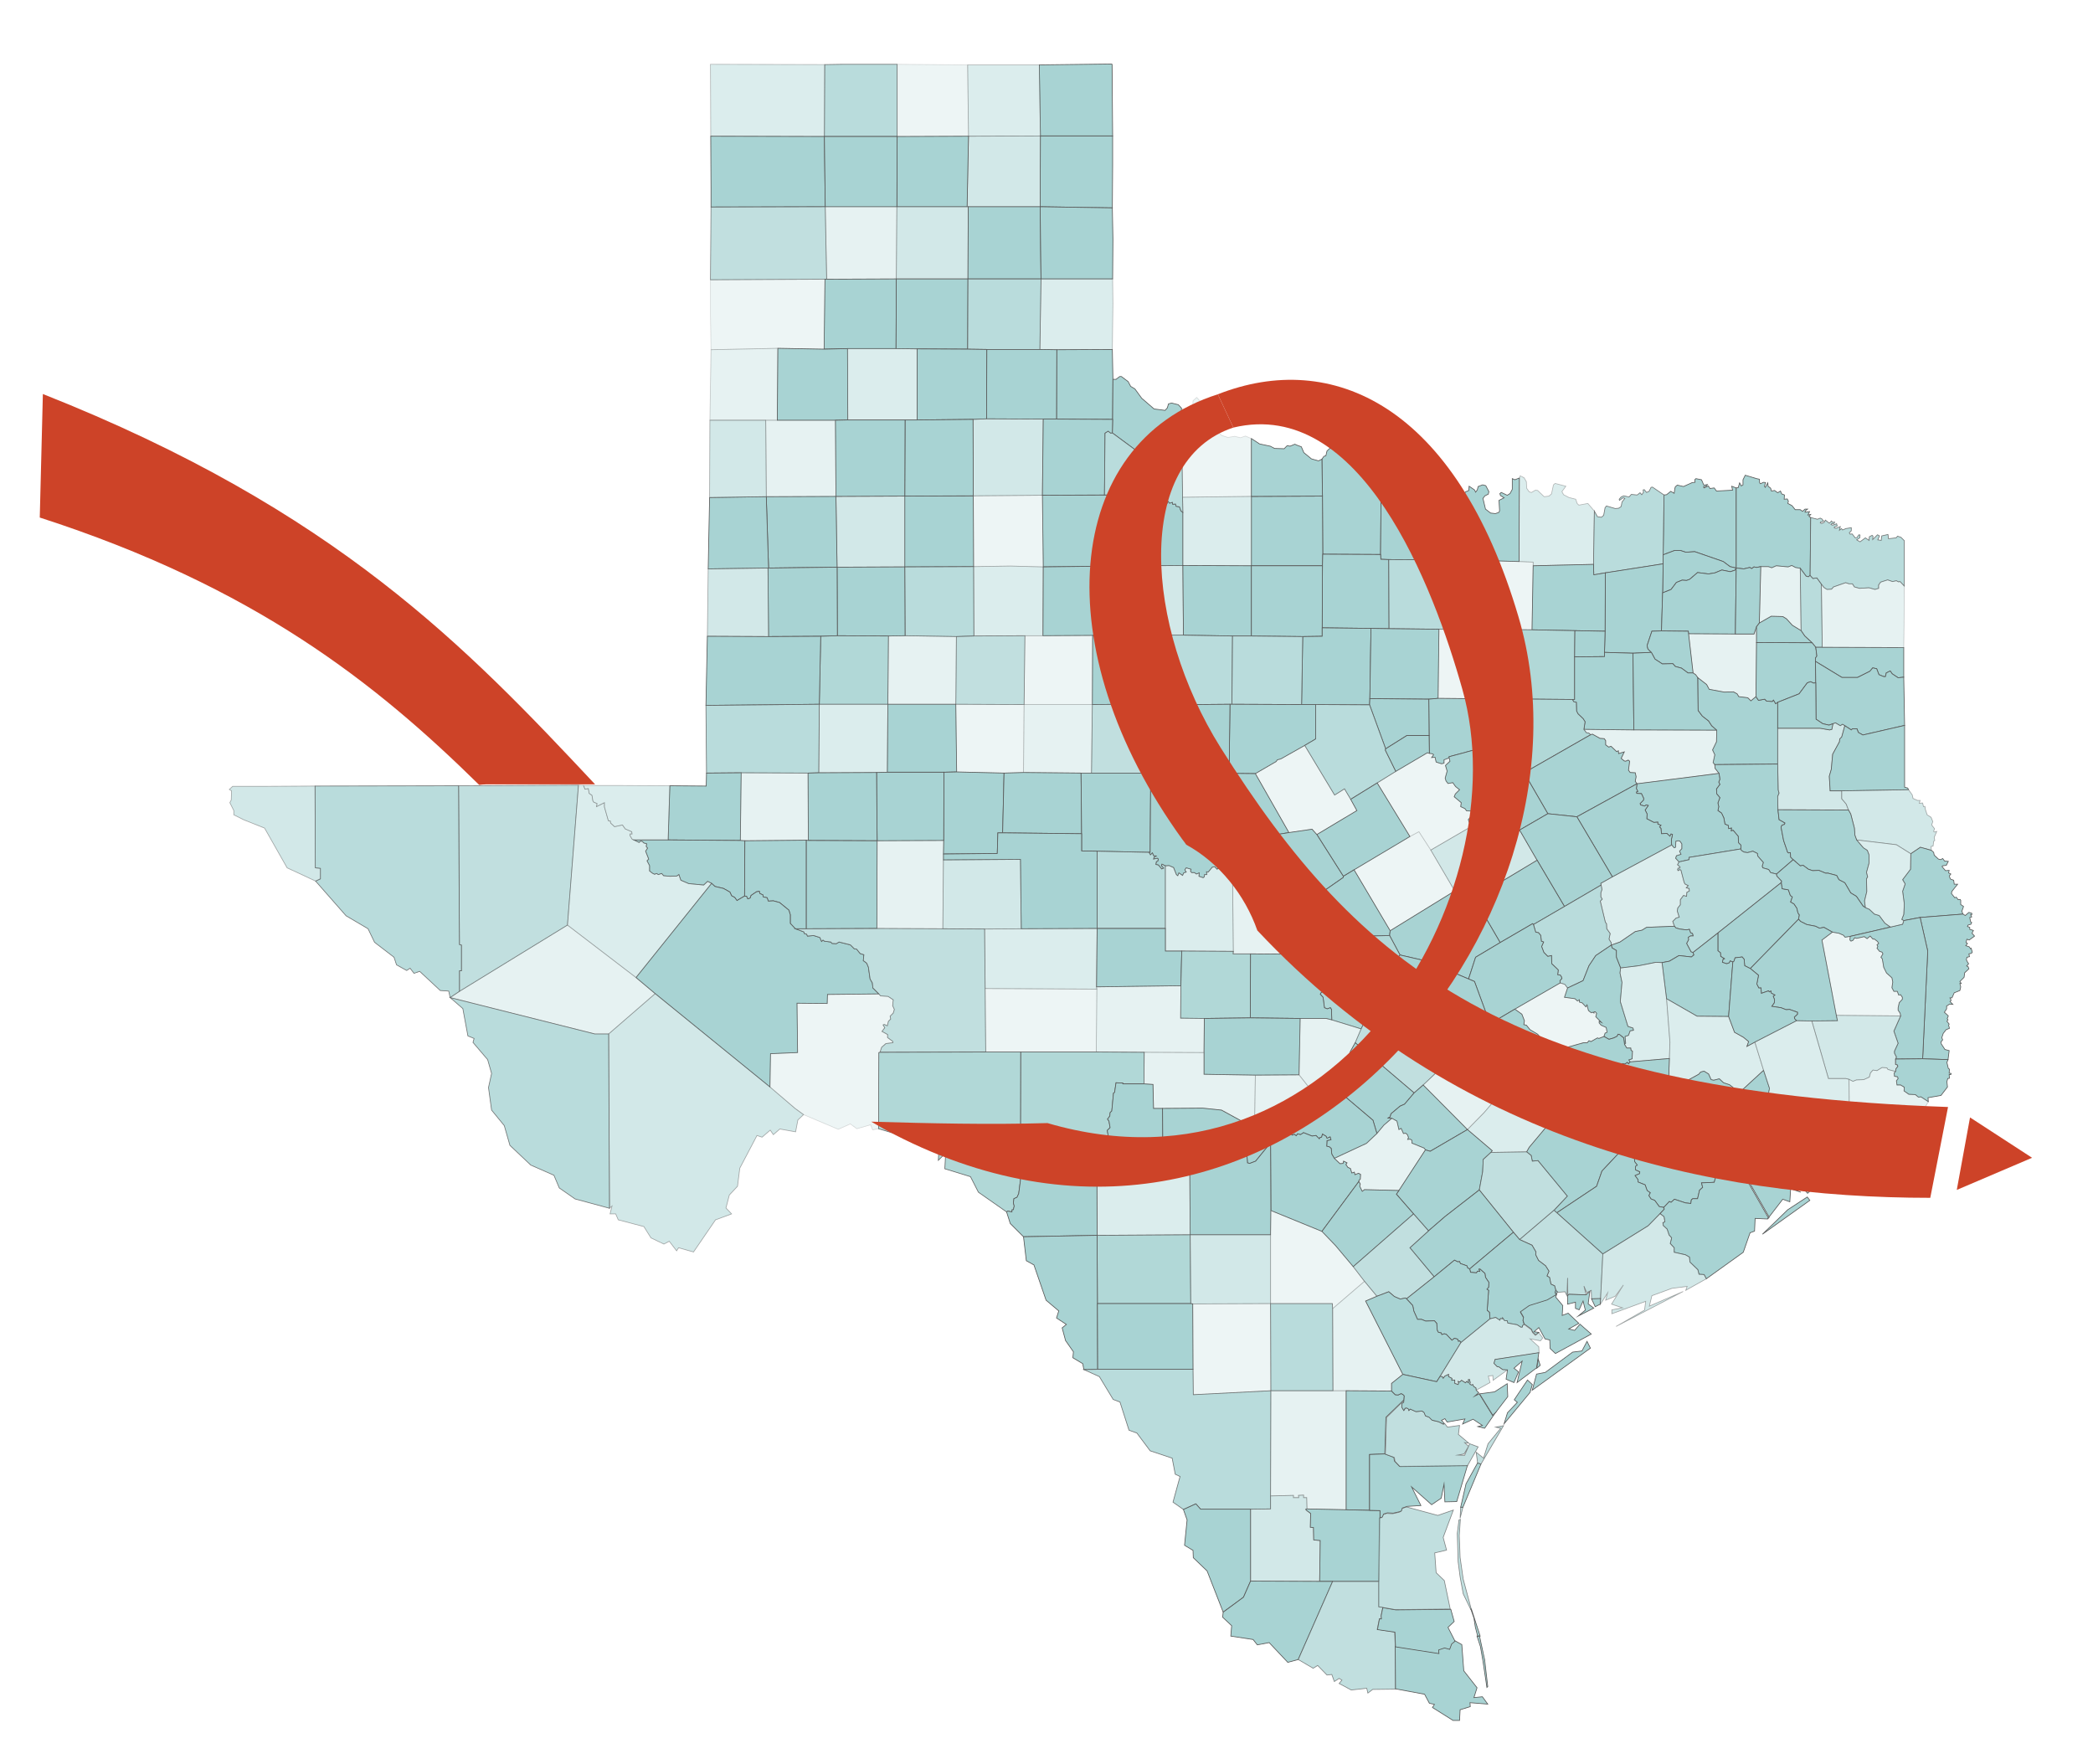 <?xml version="1.0" encoding="utf-8"?>
<!-- Generator: Adobe Illustrator 24.1.3, SVG Export Plug-In . SVG Version: 6.00 Build 0)  -->
<svg version="1.1" id="Layer_1" xmlns="http://www.w3.org/2000/svg" xmlns:xlink="http://www.w3.org/1999/xlink" x="0px" y="0px"
	 viewBox="0 0 742.1 625.5" style="enable-background:new 0 0 742.1 625.5;" xml:space="preserve">
<style type="text/css">
	.st0{opacity:0.78;}
	.st1{fill-rule:evenodd;clip-rule:evenodd;fill:#8FC7C6;stroke:#282828;stroke-width:0.25;stroke-miterlimit:10;}
	
		.st2{opacity:0.4;fill-rule:evenodd;clip-rule:evenodd;fill:#8FC7C6;stroke:#282828;stroke-width:0.25;stroke-miterlimit:10;enable-background:new    ;}
	
		.st3{opacity:0.8;fill-rule:evenodd;clip-rule:evenodd;fill:#8FC7C6;stroke:#282828;stroke-width:0.25;stroke-miterlimit:10;enable-background:new    ;}
	
		.st4{opacity:0.2;fill-rule:evenodd;clip-rule:evenodd;fill:#8FC7C6;stroke:#282828;stroke-width:0.25;stroke-miterlimit:10;enable-background:new    ;}
	
		.st5{opacity:0.5;fill-rule:evenodd;clip-rule:evenodd;fill:#8FC7C6;stroke:#282828;stroke-width:0.25;stroke-miterlimit:10;enable-background:new    ;}
	
		.st6{opacity:0.3;fill-rule:evenodd;clip-rule:evenodd;fill:#8FC7C6;stroke:#282828;stroke-width:0.25;stroke-miterlimit:10;enable-background:new    ;}
	
		.st7{opacity:0.89;fill-rule:evenodd;clip-rule:evenodd;fill:#8FC7C6;stroke:#282828;stroke-width:0.25;stroke-miterlimit:10;enable-background:new    ;}
	
		.st8{opacity:0.7;fill-rule:evenodd;clip-rule:evenodd;fill:#8FC7C6;stroke:#282828;stroke-width:0.25;stroke-miterlimit:10;enable-background:new    ;}
	.st9{fill:#CD4328;}
</style>
<g class="st0">
	<polygon class="st1" points="469,196.5 468.9,175.9 468.7,162.8 469.4,161.8 470.1,161.6 470.5,159.9 472.1,158.4 473.5,158.6 
		475.5,159.5 480.4,160 482.1,158.6 483.1,158 484.1,158.9 483.3,162.5 484.5,166.2 485.9,167.1 487.5,167.3 489.4,166.4 
		490.9,168.2 491,168.8 490.3,169.4 490.9,170.3 489.7,171.5 489.7,172.1 489.5,196.6 	"/>
	<polygon class="st1" points="489.5,196.6 489.7,172.1 490.7,173.1 492.8,173.7 494.7,174.7 495.5,174.6 498.4,172.7 500,170.4 
		501.3,170 502.5,168.1 504,167.2 507.4,168.3 507.8,171.2 508.5,172 509.5,172 511.2,171.2 513.2,171.8 513.1,198.5 492.4,198.4 
		489.6,198.3 	"/>
	<polygon class="st2" points="565,200.1 543.6,200.6 543.6,199.3 538.6,199.1 538.7,169.5 539,168.7 540.4,169.4 541.2,170.8 
		541.3,173.1 542.2,174.4 543,174.6 544.4,173.8 545.2,173.9 547.5,176.1 549.2,175.9 550.1,175.1 550.8,171.9 551.4,171.4 
		555.2,172.4 553.8,174.3 554.4,175.4 556.3,176.4 558.7,177 559.2,178.5 559.8,179.1 563,178.5 565.3,181.2 	"/>
	<polygon class="st1" points="538.6,199.1 517.8,198.5 513.1,198.5 513.2,171.8 513.9,172.1 514.1,172.7 514.3,175.8 516.3,176.7 
		518.5,176.1 519.6,174.4 520.8,173.9 520.9,172.4 522.8,173.7 523.2,174.5 523.8,173.7 524.1,172.5 525.7,171.9 526.8,172.2 
		527.9,174.3 527.7,175.2 526.5,175.8 525.8,176.7 526.7,180.5 528.5,181.9 530.2,182.1 531.4,181.7 531.7,181.1 531.5,177.4 
		533.3,176.5 532,175.7 531.8,175 532.3,174.6 534.4,175.6 535.4,175 536.2,173.5 536.2,169.7 537.1,170.1 538.7,169.5 	"/>
	<polygon class="st1" points="615.6,201.4 613.4,200.9 611,199.1 600.9,195.6 597.7,195.8 595.9,195.2 593.7,195.2 589.7,196.7 
		590,175.5 590.9,175.4 592.4,174.2 593.6,174.9 593.8,173.4 594,172.6 594.7,172 596.9,172.5 600,171.1 601,171 600.9,170.1 
		601.3,169.7 603.3,170.1 604.1,172 605.4,171.8 605,172.3 604,172.6 604.2,173 605.7,172.3 606.3,173.2 607.8,173 608.6,174.1 
		614.3,173.8 614,172.4 615.6,173 	"/>
	<polygon class="st3" points="565,200.1 565.3,181.2 566.4,183.2 567.8,183.4 568.6,182.7 569.1,180 569.6,179.4 572.7,180.3 
		573.9,180.2 574.8,179.6 575.1,178 576.1,176.7 575.5,176.5 574.2,177.4 574.1,177 574.8,176.2 575.7,175.8 577.6,176.2 
		578.4,175.3 580.5,175.5 581.5,174.7 582.1,175.4 582.7,174.6 582.6,173.7 583,173.6 583.8,174.6 584.7,174.2 585.4,172.8 
		585.9,172.7 590,175.5 589.7,196.7 589.7,199.9 569.2,203.1 565.1,203.8 	"/>
	<polygon class="st1" points="369.9,201 369.6,175.6 391.6,175.5 394.3,175.5 394.4,176 394.9,200.7 	"/>
	<polygon class="st4" points="369.9,201 358.3,200.7 345.2,200.9 345.1,175.8 369.6,175.6 	"/>
	<polygon class="st1" points="320.8,201 320.8,175.9 345.1,175.8 345.2,200.9 	"/>
	<polygon class="st5" points="296.8,201.1 296.4,176 320.8,175.9 320.8,201 	"/>
	<polygon class="st1" points="468.9,200.6 443.7,200.6 443.7,176 468.9,175.9 469,196.5 	"/>
	<polygon class="st1" points="296.8,201.1 272.5,201.4 271.7,176.1 296.4,176 	"/>
	<polygon class="st1" points="394.9,200.7 394.4,176 402,176 402.7,177 403.4,176.7 405.3,177 406,176.7 406.1,177.9 406.8,177.4 
		407.3,177.9 407.7,177 408,178 408.4,178 408.8,176.5 410.2,177.2 410.9,176.9 413.1,178 413.6,178.7 414.2,177.8 414.7,178.4 
		415.7,178.1 415.8,178.8 416.8,178.7 417,179.5 418.2,179.7 418.7,181.1 419.4,181.7 419.4,200.5 	"/>
	<polygon class="st2" points="443.7,200.6 419.4,200.5 419.4,181.7 419.3,176.3 443.7,176 	"/>
	<polygon class="st1" points="272.3,201.4 251.1,201.7 251.3,191.1 251.6,176.4 271.7,176.1 272.5,201.4 	"/>
	<polygon class="st1" points="589.5,210.2 589.7,199.9 589.7,196.7 593.7,195.2 595.9,195.2 597.7,195.8 600.9,195.6 611,199.1 
		613.4,200.9 615.6,201.4 615.6,201.5 615.1,202.2 613.5,202.7 610.5,202.1 608.1,203.1 605.8,203.5 601.9,203 599.1,205.4 
		598,205.8 596.4,205.7 594.4,206.5 592.5,209 	"/>
	<polygon class="st1" points="468.8,222.6 468.9,200.6 469,196.5 489.5,196.6 489.6,198.3 492.4,198.4 492.5,222.9 486.1,222.8 	"/>
	<polygon class="st3" points="492.5,222.9 492.4,198.4 513.1,198.5 517.8,198.5 517.3,223.2 510.2,223.1 	"/>
	<polygon class="st4" points="543.2,223.3 534.3,223.2 534.3,223.5 517.3,223.2 517.8,198.5 538.6,199.1 543.6,199.3 543.6,200.6 	
		"/>
	<polygon class="st1" points="589.1,223.7 585.7,223.8 584,228.9 584.3,230.1 585.5,231.3 579,231.6 568.9,231.3 569.1,223.8 
		569.2,203.1 589.7,199.9 589.5,210.2 	"/>
	<polygon class="st1" points="543.2,223.3 543.6,200.6 565,200.1 565.1,203.8 569.2,203.1 569.1,223.8 558.4,223.6 	"/>
	<polygon class="st5" points="394.9,225.3 394.9,200.7 419.4,200.5 419.6,225.2 413,225.2 	"/>
	<polygon class="st1" points="437,225.5 419.6,225.2 419.4,200.5 443.7,200.6 443.7,225.5 	"/>
	<polygon class="st1" points="461.9,225.7 443.7,225.5 443.7,200.6 468.9,200.6 468.8,222.6 468.8,225.6 	"/>
	<polygon class="st2" points="345.3,225.5 345.2,200.9 358.3,200.7 369.9,201 369.8,225.4 363.4,225.4 	"/>
	<polygon class="st1" points="369.8,225.4 369.9,201 394.9,200.7 394.9,225.3 387.4,225.3 	"/>
	<polygon class="st3" points="339.1,225.7 320.9,225.4 320.8,201 345.2,200.9 345.3,225.5 	"/>
	<polygon class="st1" points="315,225.5 296.9,225.4 296.8,201.1 320.8,201 320.9,225.4 	"/>
	<polygon class="st1" points="291,225.6 272.5,225.7 272.3,201.4 272.5,201.4 296.8,201.1 296.9,225.4 	"/>
	<polygon class="st5" points="272.5,225.7 250.8,225.6 251.1,201.7 272.3,201.4 	"/>
	<polygon class="st1" points="615.3,224.8 598.7,224.7 598.6,223.8 589.1,223.7 589.5,210.2 592.5,209 594.4,206.5 596.4,205.7 
		598,205.8 599.1,205.4 601.9,203 605.8,203.5 608.1,203.1 610.5,202.1 613.5,202.7 615.1,202.2 615.6,201.5 	"/>
	<polygon class="st6" points="602,240.3 601.2,239.2 600.3,238.6 598.7,224.7 615.3,224.8 621.9,224.8 622.8,222.2 622.8,227.8 
		622.6,247 620.8,248.5 619.7,247.4 616.5,247 615.9,246 614.6,245.3 611.4,245.4 606,244.4 605.1,242.7 	"/>
	<polygon class="st1" points="461.5,249.8 461.9,225.7 468.8,225.6 468.8,222.6 486.1,222.8 485.7,247.7 485.6,249.9 466.5,249.8 	
		"/>
	<polygon class="st1" points="485.7,247.7 486.1,222.8 492.5,222.9 510.2,223.1 509.9,247.6 506.6,247.9 	"/>
	<polygon class="st4" points="534.2,247.8 531.4,247.8 509.9,247.6 510.2,223.1 517.3,223.2 534.3,223.5 	"/>
	<polygon class="st7" points="534.2,247.8 534.3,223.5 534.3,223.2 543.2,223.3 558.4,223.6 558.3,232.9 558.3,248 557.5,248 	"/>
	<polygon class="st1" points="568.9,231.3 568.9,232.8 558.3,232.9 558.4,223.6 569.1,223.8 	"/>
	<polygon class="st1" points="600.3,238.6 598.5,238.6 596.2,236.9 594,236.3 593.1,235.3 589.4,235.4 586.8,233.7 585.5,231.3 
		584.3,230.1 584,228.9 585.7,223.8 589.1,223.7 598.6,223.8 598.7,224.7 	"/>
	<polygon class="st3" points="436.8,249.7 436.1,249.7 412.5,249.9 413,225.2 419.6,225.2 437,225.5 	"/>
	<polygon class="st1" points="412,249.9 411.9,249.6 387.3,249.8 387.4,225.3 394.9,225.3 413,225.2 412.5,249.9 	"/>
	<polygon class="st4" points="387.3,249.8 363.1,249.8 363.4,225.4 369.8,225.4 387.4,225.3 	"/>
	<polygon class="st8" points="363.1,249.8 338.9,249.7 339.1,225.7 345.3,225.5 363.4,225.4 	"/>
	<polygon class="st6" points="338.9,249.7 314.8,249.7 315,225.5 320.9,225.4 339.1,225.7 	"/>
	<polygon class="st7" points="314.8,249.7 290.5,249.7 291,225.6 296.9,225.4 315,225.5 	"/>
	<polygon class="st3" points="461.5,249.8 436.8,249.7 437,225.5 443.7,225.5 461.9,225.7 	"/>
	<polygon class="st1" points="250.3,250.1 250.8,225.6 272.5,225.7 291,225.6 290.5,249.7 	"/>
	<polygon class="st1" points="561.6,258.6 562,255.9 561.3,254.8 559.5,253.1 559,252.1 558.9,249 558,248.8 557.5,248 558.3,248 
		558.3,232.9 568.9,232.8 568.9,231.3 579,231.6 579.3,258.8 	"/>
	<polygon class="st1" points="579.3,258.8 579,231.6 585.5,231.3 586.8,233.7 589.4,235.4 593.1,235.3 594,236.3 596.2,236.9 
		598.5,238.6 600.3,238.6 601.2,239.2 602,240.3 602.1,251.9 603.6,253.9 605.8,255.6 606.9,257.3 608.7,258.9 	"/>
	<polygon class="st1" points="630.3,270.9 608,271.1 607.4,270.4 608,267.6 607.2,265.9 608.6,263 608.7,258.9 606.9,257.3 
		605.8,255.6 603.6,253.9 602.1,251.9 602,240.3 605.1,242.7 606,244.4 611.4,245.4 614.6,245.3 615.9,246 616.5,247 619.7,247.4 
		620.8,248.5 622.6,247 623.5,248.3 625.7,247.9 626.4,248.6 628.4,248.7 628.8,248.2 629.6,249.5 630.3,249 630.3,258.2 	"/>
	<polygon class="st1" points="506.8,267.1 506.7,260.8 506.6,247.9 509.9,247.6 531.4,247.8 531.6,263.5 513.8,268.3 513.8,268.7 
		512,269.4 512,270.6 511.1,270.8 509.2,270.2 508.8,268.5 507.6,268.6 508.3,267.6 508,267.3 	"/>
	<polygon class="st1" points="491.3,265.5 485.6,249.9 485.7,247.7 506.6,247.9 506.7,260.8 498.8,260.8 	"/>
	<polygon class="st7" points="531.6,263.5 531.4,247.8 534.2,247.8 557.5,248 558,248.8 558.9,249 559,252.1 559.5,253.1 
		561.3,254.8 562,255.9 561.6,258.6 562.5,259.8 563.3,259.9 564,260.5 540.4,274 538.5,275.1 	"/>
	<polygon class="st8" points="411.9,274.1 408,274.1 387,274.1 387.3,249.8 411.9,249.6 412,249.9 	"/>
	<polygon class="st1" points="334.7,273.8 314.6,273.8 314.8,249.7 338.9,249.7 339.2,273.7 	"/>
	<polygon class="st4" points="362.9,273.9 356,274.1 339.2,273.7 338.9,249.7 363.1,249.8 	"/>
	<polygon class="st1" points="435.8,274.2 436.1,249.7 436.8,249.7 461.5,249.8 466.5,249.8 466.5,262 462.6,264.3 454.1,269.1 
		452.9,269.4 452.5,270 445.1,274.3 	"/>
	<polygon class="st1" points="432.3,274.2 411.9,274.1 412,249.9 412.5,249.9 436.1,249.7 435.8,274.2 	"/>
	<polygon class="st2" points="310.8,273.9 290.3,274 290.5,249.7 314.8,249.7 314.6,273.8 	"/>
	<polygon class="st3" points="250.3,250.1 290.5,249.7 290.3,274 286.5,274.1 262.8,274 250.5,274.1 	"/>
	<polygon class="st6" points="387,274.1 383.3,274.1 362.9,273.9 363.1,249.8 387.3,249.8 	"/>
	<polygon class="st3" points="488.3,277.6 478.9,283.4 476.7,279.7 473.2,281.9 462.6,264.3 466.5,262 466.5,249.8 485.6,249.9 
		491.3,265.5 491.2,266 494.9,273.5 	"/>
	<polygon class="st6" points="609.5,274.2 580.4,277.9 579.8,277 580.1,275.4 579.8,274 578,273.9 577.4,273.1 577.8,269.9 
		577.3,269.5 576.4,269.9 575.9,269.8 574.8,268.9 575.9,266.6 573.9,267.2 573.8,266.2 573.2,266.5 571.2,264.6 570.4,264.9 
		569.3,264.1 569.3,262.6 568.8,261.9 567.3,261.8 564.6,260.3 564,260.5 563.3,259.9 562.5,259.8 561.6,258.6 579.3,258.8 
		608.7,258.9 608.6,263 607.2,265.9 608,267.6 607.4,270.4 608,271.1 608.1,272.4 	"/>
	<polygon class="st1" points="559.1,289.6 548.8,288.5 540.4,274 564,260.5 564.6,260.3 567.3,261.8 568.8,261.9 569.3,262.6 
		569.3,264.1 570.4,264.9 571.2,264.6 573.2,266.5 573.8,266.2 573.9,267.2 575.9,266.6 574.8,268.9 575.9,269.8 576.4,269.9 
		577.3,269.5 577.8,269.9 577.4,273.1 578,273.9 579.8,274 580.1,275.4 579.8,277 580.4,277.9 	"/>
	<polygon class="st1" points="494.9,273.5 491.2,266 491.3,265.5 498.8,260.8 506.7,260.8 506.8,267.1 506.1,266.9 	"/>
	<polygon class="st1" points="522.6,292.5 521,291.7 520.6,290.6 522.3,288.6 522.4,287.6 520,287.5 519.4,286.7 517.9,286 
		518.1,284.6 515.6,282.5 516,281.5 517.5,280 516.1,278.9 515.1,277.5 513.4,277.8 512.7,276.9 512.4,275.9 513.1,273.4 
		512.5,271.4 514.1,269.9 513.8,268.7 513.8,268.3 531.6,263.5 538.5,275.1 540.4,274 548.8,288.5 538.8,294.3 533.9,286.2 	"/>
	<polygon class="st4" points="466.9,295.9 465.2,294 457,295.2 445.1,274.3 452.5,270 452.9,269.4 454.1,269.1 462.6,264.3 
		473.2,281.9 476.7,279.7 478.9,283.4 481.1,287.4 	"/>
	<polygon class="st4" points="499.9,296.6 488.3,277.6 494.9,273.5 506.1,266.9 506.8,267.1 508,267.3 508.3,267.6 507.6,268.6 
		508.8,268.5 509.2,270.2 511.1,270.8 512,270.6 512,269.4 513.8,268.7 514.1,269.9 512.5,271.4 513.1,273.4 512.4,275.9 
		512.7,276.9 513.4,277.8 515.1,277.5 516.1,278.9 517.5,280 516,281.5 515.6,282.5 518.1,284.6 517.9,286 519.4,286.7 520,287.5 
		522.4,287.6 522.3,288.6 520.6,290.6 521,291.7 522.6,292.5 507.3,301.4 503.1,294.9 	"/>
	<polygon class="st1" points="635.8,304.8 629.9,309.9 627.8,309.4 627.1,308.3 625,307.7 624.8,307.1 625.2,305.8 623.2,303.5 
		623.1,302.6 621.5,301.8 619.6,302.3 618.3,302.1 617.4,301.5 617.2,301 617.3,299.7 616.4,298.8 616.3,296.5 614.5,294.4 
		613.8,294.6 613.9,293.6 612.9,293.8 612.8,292.7 611.6,292.2 611.2,290 610.4,288.3 609.1,287.4 609.4,286 609.1,284.7 
		609.8,282.8 608.7,281.5 608.6,279.7 609.8,278.1 609.4,277.3 609.8,276.3 609.5,274.2 608.1,272.4 608,271.1 630.3,270.9 
		630.5,280.1 630.8,281.2 630.3,282.4 630.4,287.1 630.8,290.6 632.9,291.8 632.7,292.3 631.8,292.6 631.5,293.3 632.4,298 
		633.8,302.1 634.1,302.4 634.8,302.3 634.9,303.9 	"/>
	<polygon class="st1" points="334.6,298 334.7,273.8 339.2,273.7 356,274.1 355.5,295.3 353.8,295.3 353.6,302.6 334.5,302.8 	"/>
	<polygon class="st1" points="334.6,298 311,298.1 310.8,273.9 314.6,273.8 334.7,273.8 	"/>
	<polygon class="st1" points="311,298.1 286.6,298 286.5,274.1 290.3,274 310.8,273.9 	"/>
	<polygon class="st1" points="383.5,295.6 355.5,295.3 356,274.1 362.9,273.9 383.3,274.1 	"/>
	<polygon class="st1" points="262.5,298 236.9,297.8 237.5,278.6 250.4,278.7 250.5,274.1 262.8,274 	"/>
	<polygon class="st6" points="262.5,298 262.8,274 286.5,274.1 286.6,298 285.9,297.9 264.1,298.1 	"/>
	<polygon class="st1" points="389,301.8 383.5,301.7 383.5,295.6 383.3,274.1 387,274.1 408,274.1 407.8,302.2 407.4,302.2 	"/>
	<polygon class="st1" points="431.8,308 431.5,308.2 430.7,307.3 429.8,307.5 428.4,309.2 427.8,309.1 427.9,310.1 427.1,310.1 
		427,310.9 426.6,311.2 425.1,310.7 425.2,309.5 424.2,309.9 423.5,309.4 422.5,309.4 422.1,308.9 422.3,308.2 420.6,307.7 
		420.1,308.4 420.6,309.2 419.7,309.5 419.3,310.4 418,309.5 417.6,310.5 417.1,310.1 416.1,307.6 414.5,306.9 413.2,307 412,306.4 
		411.8,306.9 412.6,307.8 411.9,308.1 410.7,306.7 409.8,306.5 410,305.5 410.5,305.3 410.7,304.6 410.3,304.3 409,304.6 
		409.2,303.9 409.9,303.5 409,303.4 408.6,302.4 407.9,303.1 407.4,302.2 407.8,302.2 408,274.1 411.9,274.1 432.3,274.2 	"/>
	<polygon class="st1" points="431.8,308 432.3,274.2 435.8,274.2 445.1,274.3 457,295.2 452.7,295.9 451.7,300.4 442.1,307.2 
		440.7,308.1 439.9,307.2 439.1,307 438.6,308.2 438.2,308 437.8,308.5 437.1,308.7 437,309.2 436.3,308.2 435.7,308.8 433.6,308.1 
		433,308.6 432.5,307.8 	"/>
	<polygon class="st1" points="595.3,305.6 594.1,304.3 594.4,303.4 596,302.9 595.5,301.8 596.3,300.9 596.3,299.2 595.6,298.2 
		594.9,298.1 594.2,298.3 594.1,300.4 593.6,300.6 592.7,299.6 592.6,297.7 593,295.9 592.5,295.7 592.1,296.5 591,295.5 
		589.1,295.6 588.9,293.7 588.4,293.2 588.9,292.6 587.8,292.2 587.8,291.5 586.4,291.6 583.9,290.3 584,288.6 583.3,287.2 
		584.4,285.6 583.7,285.4 583.1,285.8 581.7,285.4 581.5,284.9 582.7,283.7 582.8,283.1 582,281.4 580.3,281.3 580.2,280.8 
		580.7,280.6 580.2,279.6 580.4,277.9 609.5,274.2 609.8,276.3 609.4,277.3 609.8,278.1 608.6,279.7 608.7,281.5 609.8,282.8 
		609.1,284.7 609.4,286 609.1,287.4 610.4,288.3 611.2,290 611.6,292.2 612.8,292.7 612.9,293.8 613.9,293.6 613.8,294.6 
		614.5,294.4 616.3,296.5 616.4,298.8 617.3,299.7 617.2,301 598.9,304 598.9,304.8 	"/>
	<polygon class="st1" points="480.1,308.4 476.3,310.7 466.9,295.9 481.1,287.4 478.9,283.4 488.3,277.6 499.9,296.6 	"/>
	<polygon class="st1" points="571.7,310.9 559.1,289.6 580.4,277.9 580.2,279.6 580.7,280.6 580.2,280.8 580.3,281.3 582,281.4 
		582.8,283.1 582.7,283.7 581.5,284.9 581.7,285.4 583.1,285.8 583.7,285.4 584.4,285.6 583.3,287.2 584,288.6 583.9,290.3 
		586.4,291.6 587.8,291.5 587.8,292.2 588.9,292.6 588.4,293.2 588.9,293.7 589.1,295.6 591,295.5 592.1,296.5 592.5,295.7 
		593,295.9 592.6,297.7 592.7,299.6 	"/>
	<polygon class="st5" points="515.8,315.9 507.3,301.4 522.6,292.5 533.9,286.2 538.8,294.3 545,305 522.7,318.4 519.6,320.2 	"/>
	<polygon class="st1" points="567.7,313.8 554.7,321.4 545,305 538.8,294.3 548.8,288.5 559.1,289.6 571.7,310.9 567.6,313.2 	"/>
	<polygon class="st1" points="461.9,321.1 461.2,319.5 460.2,319.8 458.9,318.6 460.3,318.2 460.6,316 459.1,316.8 458.7,316.4 
		459.1,316.2 458.8,315.8 458,316.5 457.8,316 458.2,315.8 458,315.2 458.4,314.4 457.8,314.2 457.7,313.6 455.3,315.2 455,314.7 
		455.7,312.3 455.3,311.5 454.3,311.5 454.4,310.9 454,310.3 453,311.5 452.9,312.7 451.9,313 451.9,311.5 450.3,311.6 450,311.1 
		448.6,311.1 447.3,309.7 444.9,310 444.8,309.3 444,308.8 442.9,309.7 442.9,308.9 441.9,308.3 442.1,307.2 451.7,300.4 
		452.7,295.9 457,295.2 465.2,294 466.9,295.9 476.3,310.7 476.3,311.1 	"/>
	<polygon class="st4" points="492.9,330 480.1,308.4 499.9,296.6 503.1,294.9 507.3,301.4 515.8,315.9 	"/>
	<polygon class="st1" points="389,329.2 362.1,329.3 361.8,304.7 334.5,304.9 334.5,302.8 353.6,302.6 353.8,295.3 355.5,295.3 
		383.5,295.6 383.5,301.7 389,301.8 	"/>
	<polygon class="st1" points="252.3,313.2 250.9,312.5 249.5,313.8 244.2,313.3 241.4,312.1 240.7,310.1 240,310.6 237.5,310.7 
		235.3,310.5 234.6,309.7 233.4,310.1 232.8,309.7 232.1,310 231.3,309.6 230.3,308.8 230.3,306.9 229.4,305.2 230,304.6 
		228.9,301.8 229.6,300.7 229.1,300.1 229.3,299.2 228.3,298.9 227.8,298.4 227.2,298.2 226.6,298.7 224.7,297.8 236.9,297.8 
		262.5,298 264.1,298.1 264,317.7 261.3,319.3 260.5,318.2 259.4,317.6 258.8,316.3 256.5,315 253.5,314.3 	"/>
	<polygon class="st1" points="285.9,329.3 282,329.3 280.2,327.4 280.2,324.3 279.7,322.7 276.4,320 274.2,319.4 272.4,319.5 
		272,318.3 270.6,318 270.5,317.3 269.4,316.8 269.2,316 268.2,316.2 266.3,317.5 266,318.4 265.5,318.6 265.1,318.7 264.7,317.8 
		264,317.7 264.1,298.1 285.9,297.9 	"/>
	<polygon class="st1" points="310.9,329.2 285.9,329.3 285.9,297.9 286.6,298 311,298.1 	"/>
	<polygon class="st6" points="310.9,329.2 311,298.1 334.6,298 334.5,302.8 334.5,304.9 334.3,329.3 	"/>
	<polygon class="st2" points="593.7,328.4 583.8,328.8 582.2,329.8 579.8,330.3 574.4,334 571.3,335.1 571.3,334.3 570.5,333 
		570.9,331 569.7,329.3 569.6,327.5 569.2,327 567.4,319.5 568.1,318.8 567.6,318 567.6,316.5 568,315.4 567.7,313.8 567.6,313.2 
		571.7,310.9 592.7,299.6 593.6,300.6 594.1,300.4 594.2,298.3 594.9,298.1 595.6,298.2 596.3,299.2 596.3,300.9 595.5,301.8 
		596,302.9 594.4,303.4 594.1,304.3 595.3,305.6 594.8,306.6 595.7,307.4 595.6,307.8 595,307.8 594.8,308.4 595.1,308.7 
		595.5,308.3 596,308.5 597.1,312.7 597.4,313.4 598.6,314 597.9,314.8 598.9,315 599,315.9 598.1,316.4 598,317.8 596.9,317.5 
		595.8,319 595.8,320.8 594.9,321.9 594.7,323 595.4,325.2 594.3,325.5 593.1,326.7 	"/>
	<polygon class="st3" points="609.1,330.8 600.3,337.7 599.6,337.5 598,334.5 598.7,333.2 598.6,332.3 599.4,331.8 600.3,331.8 
		600.1,331 599.4,330.7 599,329.5 597.9,329.7 595.6,329.4 594.2,329 593.7,328.4 593.1,326.7 594.3,325.5 595.4,325.2 594.7,323 
		594.9,321.9 595.8,320.8 595.8,319 596.9,317.5 598,317.8 598.1,316.4 599,315.9 598.9,315 597.9,314.8 598.6,314 597.4,313.4 
		597.1,312.7 596,308.5 595.5,308.3 595.1,308.7 594.8,308.4 595,307.8 595.6,307.8 595.7,307.4 594.8,306.6 595.3,305.6 
		598.9,304.8 598.9,304 617.2,301 617.4,301.5 618.3,302.1 619.6,302.3 621.5,301.8 623.1,302.6 623.2,303.5 625.2,305.8 
		624.8,307.1 625,307.7 627.1,308.3 627.8,309.4 629.9,309.9 630,310.6 631.7,312.4 631.6,312.9 	"/>
	<polygon class="st3" points="413.2,329.2 389,329.2 389,301.8 407.4,302.2 407.9,303.1 408.6,302.4 409,303.4 409.9,303.5 
		409.2,303.9 409,304.6 410.3,304.3 410.7,304.6 410.5,305.3 410,305.5 409.8,306.5 410.7,306.7 411.9,308.1 412.6,307.8 
		411.8,306.9 412,306.4 413.2,307 	"/>
	<polygon class="st5" points="362.1,329.3 349.1,329.4 334.3,329.3 334.5,304.9 361.8,304.7 	"/>
	<polygon class="st1" points="531.9,334.2 522.7,318.4 545,305 554.7,321.4 543.7,327.8 543.4,327.5 	"/>
	<polygon class="st2" points="419,337.2 413.2,337.2 413.2,329.2 413.2,307 414.5,306.9 416.1,307.6 417.1,310.1 417.6,310.5 
		418,309.5 419.3,310.4 419.7,309.5 420.6,309.2 420.1,308.4 420.6,307.7 422.3,308.2 422.1,308.9 422.5,309.4 423.5,309.4 
		424.2,309.9 425.2,309.5 425.1,310.7 426.6,311.2 427,310.9 427.1,310.1 427.9,310.1 427.8,309.1 428.4,309.2 429.8,307.5 
		430.7,307.3 431.5,308.2 431.8,308 432.5,307.8 433,308.6 433.6,308.1 435.7,308.8 436.3,308.2 437,309.2 437.3,337.3 	"/>
	<polygon class="st6" points="443.4,338.2 437.2,338.2 437.3,337.3 437,309.2 437.1,308.7 437.8,308.5 438.2,308 438.6,308.2 
		439.1,307 439.9,307.2 440.7,308.1 442.1,307.2 441.9,308.3 442.9,308.9 442.9,309.7 444,308.8 444.8,309.3 444.9,310 447.3,309.7 
		448.6,311.1 450,311.1 450.3,311.6 451.9,311.5 451.9,313 452.9,312.7 453,311.5 454,310.3 454.4,310.9 454.3,311.5 455.3,311.5 
		455.7,312.3 455,314.7 455.3,315.2 457.7,313.6 457.8,314.2 458.4,314.4 458,315.2 458.2,315.8 457.8,316 458,316.5 458.8,315.8 
		459.1,316.2 458.7,316.4 459.1,316.8 460.6,316 460.3,318.2 458.9,318.6 460.2,319.8 461.2,319.5 461.9,321.1 461.8,323.1 
		463.2,323.5 463.3,324.4 464.5,324.8 464.6,325.2 463.6,325.7 463.6,326.7 462.8,326.9 462.8,327.2 463.8,328.4 464.2,328.4 
		465.4,327.6 466.2,327.6 466.3,327.9 467,328 466.4,328.6 467.1,329.6 466.2,329.9 466,330.7 468,332.3 467,333.1 467.8,334.9 
		467.4,336.5 469.1,337.3 469.1,337.8 467.7,338.4 	"/>
	<polygon class="st1" points="492.7,331.7 468,332.3 466,330.7 466.2,329.9 467.1,329.6 466.4,328.6 467,328 466.3,327.9 
		466.2,327.6 465.4,327.6 464.2,328.4 463.8,328.4 462.8,327.2 462.8,326.9 463.6,326.7 463.6,325.7 464.6,325.2 464.5,324.8 
		463.3,324.4 463.2,323.5 461.8,323.1 461.9,321.1 476.3,311.1 476.3,310.7 480.1,308.4 492.9,330 	"/>
	<polygon class="st1" points="620.6,343.4 618.6,342.4 618.4,340.1 617.7,339.3 615.2,339.6 614.8,340.8 614.4,341.1 613.5,340.7 
		613.1,341.4 612.2,341.7 610.7,341.2 610.9,340.1 611.4,339.9 610.1,339.1 610,337.8 609.1,337.1 609.1,330.8 631.6,312.9 
		631.9,315.1 634.1,315.5 634.8,317.5 635.5,318 634.9,319.8 636.1,320.5 637.1,322 637.5,323.7 638,324.4 637.7,325.9 	"/>
	<polygon class="st1" points="311.6,352.4 293.4,352.6 293.3,355.8 282.6,355.7 282.8,373.2 273.2,373.6 273,385.4 232.3,352.3 
		225.5,346.6 252.3,313.2 253.5,314.3 256.5,315 258.8,316.3 259.4,317.6 260.5,318.2 261.3,319.3 264,317.7 264.7,317.8 
		265.1,318.7 265.5,318.6 266,318.4 266.3,317.5 268.2,316.2 269.2,316 269.4,316.8 270.5,317.3 270.6,318 272,318.3 272.4,319.5 
		274.2,319.4 276.4,320 279.7,322.7 280.2,324.3 280.2,327.4 282,329.3 285,330.4 285.3,331.1 286,331.2 286.3,331.9 288.5,331.7 
		290.7,332.4 291.3,333.8 291.8,333.3 292.3,333.7 294.6,334 295,334.5 296.5,334.6 297.5,334 301.5,335 302.9,336.4 303.7,336.5 
		305,338.1 306.3,338.5 306.1,340.6 307.3,341.5 307.9,342.9 308.5,347.1 309.3,348.5 309.5,350.3 	"/>
	<polygon class="st3" points="553.2,348.5 553.1,347.7 553.8,346.9 553.6,346.3 553.2,345.7 552.3,345.6 552.5,343.9 550.2,341.7 
		550.1,338.8 548.8,339.1 547.4,337.7 546.6,335.6 547.3,334 546.5,333.7 546.3,331.7 545.5,330.7 544.5,330.5 543.7,327.8 
		554.7,321.4 567.7,313.8 568,315.4 567.6,316.5 567.6,318 568.1,318.8 567.4,319.5 569.2,327 569.6,327.5 569.7,329.3 570.9,331 
		570.5,333 571.3,334.3 571.3,335.1 565.8,338.8 563.4,342.4 561.3,347.7 555.8,350.3 554.8,349 	"/>
	<polygon class="st1" points="496.4,338.6 492.7,331.7 492.9,330 515.8,315.9 519.6,320.2 522.7,318.4 531.9,334.2 523.2,339.4 
		520.7,347.1 505.5,340.7 	"/>
	<polygon class="st1" points="537.1,357.8 528.3,363 522.8,348 520.7,347.1 523.2,339.4 531.9,334.2 543.4,327.5 543.7,327.8 
		544.5,330.5 545.5,330.7 546.3,331.7 546.5,333.7 547.3,334 546.6,335.6 547.4,337.7 548.8,339.1 550.1,338.8 550.2,341.7 
		552.5,343.9 552.3,345.6 553.2,345.7 553.6,346.3 553.8,346.9 553.1,347.7 553.2,348.5 	"/>
	<polygon class="st1" points="589.3,341.3 587.1,341.2 581.1,342.4 574.6,343.2 573.1,339.4 573.1,337 571.6,336.1 571.3,335.1 
		574.4,334 579.8,330.3 582.2,329.8 583.8,328.8 593.7,328.4 594.2,329 595.6,329.4 597.9,329.7 599,329.5 599.4,330.7 600.1,331 
		600.3,331.8 599.4,331.8 598.6,332.3 598.7,333.2 598,334.5 599.6,337.5 600.3,337.7 600.6,338.6 599.7,339.3 595.3,338.8 
		591.9,340.8 	"/>
	<polygon class="st2" points="349.3,350.5 349.1,329.4 362.1,329.3 389,329.2 388.8,349.9 388.9,350.7 	"/>
	<polygon class="st1" points="418.7,349.5 388.8,349.9 389,329.2 413.2,329.2 413.2,337.2 419,337.2 	"/>
	<polygon class="st8" points="349.5,373 312,373.1 312.6,371.3 314.1,370 316.6,369.7 316.5,369.2 314.7,367.9 314.7,366.8 
		312.7,365.7 313.7,364.4 313.1,363.4 313.5,363.2 314.6,363.7 315,362.1 315.8,361.3 315.6,360.3 316.7,359.2 317.1,357.9 
		316.5,356.6 316.7,354.5 314.9,353.3 312.2,353.1 311.6,352.4 309.5,350.3 309.3,348.5 308.5,347.1 307.9,342.9 307.3,341.5 
		306.1,340.6 306.3,338.5 305,338.1 303.7,336.5 302.9,336.4 301.5,335 297.5,334 296.5,334.6 295,334.5 294.6,334 292.3,333.7 
		291.8,333.3 291.3,333.8 290.7,332.4 288.5,331.7 286.3,331.9 286,331.2 285.3,331.1 285,330.4 282,329.3 285.9,329.3 310.9,329.2 
		334.3,329.3 349.1,329.4 349.3,350.5 	"/>
	<polygon class="st1" points="590.9,354.1 589.3,341.3 591.9,340.8 595.3,338.8 599.7,339.3 600.6,338.6 600.3,337.7 609.1,330.8 
		609.1,337.1 610,337.8 610.1,339.1 611.4,339.9 610.9,340.1 610.7,341.2 612.2,341.7 613.1,341.4 613.5,340.7 614.4,341.1 
		612.9,360.4 601.7,360.3 	"/>
	<polygon class="st7" points="472.2,361.6 472.1,357.9 471.7,357.3 470.6,357.7 469.6,357.3 469.1,353.6 468.1,352.5 468.5,351.8 
		469.6,351.5 469.4,349.6 470.4,349.3 471.1,348 468.8,347.2 468.3,346.7 468.6,345 470.7,343.3 470.6,343 468.9,342.7 468.7,341.5 
		466.9,340.7 467.7,338.4 469.1,337.8 469.1,337.3 467.4,336.5 467.8,334.9 467,333.1 468,332.3 492.7,331.7 496.4,338.6 490,346 
		486.4,354 482.7,361.4 483.4,361.6 483.9,362.2 482.6,364.8 	"/>
	<polygon class="st1" points="576,370.3 575.7,368 574.2,366.8 573.7,366.7 573.4,367.4 572.2,368 570.5,368.5 568.7,367.5 
		569.1,366.3 569.8,366 569.5,364.3 567.7,363.5 567,362.7 567,362.1 567.8,362.5 565.8,360.5 566.1,359.3 565.6,358.7 565.2,358.7 
		565.2,359.2 564.6,358.9 564.2,359.1 563.2,358.3 562.7,356.3 562.3,357 561,355.6 560,355.3 560,354.5 559.3,354.9 558.4,354.1 
		554.7,353.6 555.8,350.3 561.3,347.7 563.4,342.4 565.8,338.8 571.3,335.1 571.6,336.1 573.1,337 573.1,339.4 574.6,343.2 
		574.4,345 575.1,348.3 574.5,355.1 577.2,363.9 579,364.5 579.2,365.3 578,365.5 577.4,367.1 576.2,367.5 576.4,369.9 	"/>
	<polygon class="st7" points="443.3,360.9 427,361.1 418.6,361 418.7,349.5 419,337.2 437.3,337.3 437.2,338.2 443.4,338.2 	"/>
	<polygon class="st1" points="472.2,361.6 470.2,361.1 461,361.1 443.3,360.9 443.4,338.2 467.7,338.4 466.9,340.7 468.7,341.5 
		468.9,342.7 470.6,343 470.7,343.3 468.6,345 468.3,346.7 468.8,347.2 471.1,348 470.4,349.3 469.4,349.6 469.6,351.5 468.5,351.8 
		468.1,352.5 469.1,353.6 469.6,357.3 470.6,357.7 471.7,357.3 472.1,357.9 	"/>
	<polygon class="st1" points="518,365.5 516.9,364.5 515.8,364.4 512,362.3 510.4,362.8 509,361.5 508,361.2 503.6,362.4 
		502.5,363.4 500.4,364.1 499.6,364.9 498.9,364.8 495.8,362.8 494.8,358.9 493.2,357.4 492.2,357.1 492,355.3 490.2,354.3 489,355 
		488.1,354.3 487.4,355 486.4,354 490,346 496.4,338.6 505.5,340.7 520.7,347.1 522.8,348 528.3,363 528.4,363.6 519.9,366.4 	"/>
	<polygon class="st2" points="591.9,375.3 578,376.5 577.5,375.8 578.7,375.4 578.8,372.7 578.3,372.4 578.2,371.6 576.8,371.6 
		576,370.3 576.4,369.9 576.2,367.5 577.4,367.1 578,365.5 579.2,365.3 579,364.5 577.2,363.9 574.5,355.1 575.1,348.3 574.4,345 
		574.6,343.2 581.1,342.4 587.1,341.2 589.3,341.3 590.9,354.1 592.1,369.5 	"/>
	<polygon class="st4" points="568.7,367.5 566.9,368.2 566.4,368 564.1,369.3 563.4,369 562.8,369.7 561.5,369.7 552.2,372.3 
		549.4,370.9 547.5,370.7 546.4,368.1 545.2,366.7 542.5,365.1 541.2,363.5 540.3,363.3 540.5,361.9 539.6,359.6 537.1,357.8 
		553.2,348.5 554.8,349 555.8,350.3 554.7,353.6 558.4,354.1 559.3,354.9 560,354.5 560,355.3 561,355.6 562.3,357 562.7,356.3 
		563.2,358.3 564.2,359.1 564.6,358.9 565.2,359.2 565.2,358.7 565.6,358.7 566.1,359.3 565.8,360.5 567.8,362.5 567,362.1 
		567,362.7 567.7,363.5 569.5,364.3 569.8,366 569.1,366.3 	"/>
	<polygon class="st6" points="405.7,373.1 388.7,373 388.9,350.7 388.8,349.9 418.7,349.5 418.6,361 427,361.1 426.9,373.2 	"/>
	<polygon class="st4" points="361.9,373 349.5,373 349.3,350.5 388.9,350.7 388.7,373 	"/>
	<polygon class="st5" points="216.1,428.4 215.8,366.6 232.3,352.3 273,385.4 281.9,393 284.9,395.2 282.9,397.1 282.1,401.3 
		276.5,400.3 274.2,402.3 273.1,400.7 270.2,403.2 268.4,402.6 262.3,414.2 261.5,420.6 258.6,423.7 257.4,428.3 259.4,430.4 
		253.7,432.5 245.9,443.9 240.6,442.4 239.9,443.5 237.3,440.1 235.4,441.1 230.8,438.9 228.3,434.9 219.2,432.5 218.3,430.4 
		216.3,430.4 217,427.6 	"/>
	<polygon class="st4" points="311.5,400.2 309.4,400.6 308.7,398.8 303.8,400.2 301.5,398.5 297.2,400.4 284.9,395.2 281.9,393 
		273,385.4 273.2,373.6 282.8,373.2 282.6,355.7 293.3,355.8 293.4,352.6 311.6,352.4 312.2,353.1 314.9,353.3 316.7,354.5 
		316.5,356.6 317.1,357.9 316.7,359.2 315.6,360.3 315.8,361.3 315,362.1 314.6,363.7 313.5,363.2 313.1,363.4 313.7,364.4 
		312.7,365.7 314.7,366.8 314.7,367.9 316.5,369.2 316.6,369.7 314.1,370 312.6,371.3 312,373.1 311.6,373.2 	"/>
	<polygon class="st8" points="504.6,384.7 501.4,387.5 480.5,369.7 482.6,364.8 483.9,362.2 483.4,361.6 482.7,361.4 486.4,354 
		487.4,355 488.1,354.3 489,355 490.2,354.3 492,355.3 492.2,357.1 493.2,357.4 494.8,358.9 495.8,362.8 498.9,364.8 499.6,364.9 
		500.4,364.1 502.5,363.4 503.6,362.4 508,361.2 509,361.5 510.4,362.8 512,362.3 515.8,364.4 516.9,364.5 518,365.5 512.4,377.3 	
		"/>
	<polygon class="st2" points="625.3,379.5 617.8,386.4 616.5,386.5 616.2,387.1 615.2,386.8 614.4,385.5 613.2,384.6 611.1,383.9 
		609.6,382.5 607.6,383 606.7,382.8 605.8,380.8 604.2,379.8 603,380.1 602.3,380.9 598.1,383.2 596.1,383.1 593.4,383.9 
		591.6,383.9 591.9,375.3 592.1,369.5 590.9,354.1 601.7,360.3 612.9,360.4 615,366 618.2,367.8 620,369.3 619.4,371 622.2,369.5 	
		"/>
	<polygon class="st1" points="545.1,379.7 542.5,382 534.1,386.6 533.9,385.5 531.4,374.6 526.8,370.4 519.9,366.4 528.4,363.6 
		528.3,363 537.1,357.8 539.6,359.6 540.5,361.9 540.3,363.3 541.2,363.5 542.5,365.1 545.2,366.7 546.4,368.1 547.5,370.7 
		549.4,370.9 552.2,372.3 551.1,374 549.2,375.2 547.8,375.7 547,378.1 	"/>
	<polygon class="st1" points="460.6,381.1 445.1,381.2 426.9,380.9 426.9,373.2 427,361.1 443.3,360.9 461,361.1 	"/>
	<polygon class="st6" points="474.3,386.6 468.8,391.5 460.6,381.1 461,361.1 470.2,361.1 472.2,361.6 482.6,364.8 480.5,369.7 
		478.8,372.8 	"/>
	<polygon class="st6" points="520.3,400.5 504.6,384.7 512.4,377.3 518,365.5 519.9,366.4 526.8,370.4 531.4,374.6 533.9,385.5 
		526.2,394.5 	"/>
	<polygon class="st1" points="575.3,385.1 574.4,385.6 571.2,384.7 570.4,384.8 569.8,384.4 569.7,383.4 569,383.6 568.6,383.2 
		555.9,385.5 555.3,385.5 554.4,384.7 553.2,385.8 552.3,384.8 552.7,382.7 551.6,381.9 551.7,380.6 550.4,380.8 549.9,379.4 
		549.2,380.3 546.1,380.9 546,380.3 545.1,379.7 547,378.1 547.8,375.7 549.2,375.2 551.1,374 552.2,372.3 561.5,369.7 562.8,369.7 
		563.4,369 564.1,369.3 566.4,368 566.9,368.2 568.7,367.5 570.5,368.5 572.2,368 573.4,367.4 573.7,366.7 574.2,366.8 575.7,368 
		576,370.3 576.8,371.6 578.2,371.6 578.3,372.4 578.8,372.7 578.7,375.4 577.5,375.8 578,376.5 577.4,377.2 577,376.7 576.1,377.3 
		575.3,377.1 574.6,378.1 575.4,380.9 575,381 574.3,380.5 574.1,381.2 573.3,381.4 573.8,382.3 573.4,382.9 574.7,383 575,383.4 
		574.9,384.2 575.3,384.1 576,384.7 	"/>
	<polygon class="st1" points="488.2,401.9 486.8,397.2 474.3,386.6 478.8,372.8 480.5,369.7 501.4,387.5 498,391.5 496.4,392.2 
		493.2,394.9 492.9,396 492.2,396.4 493.5,396.5 490.7,398.9 	"/>
	<polygon class="st7" points="393.7,409.1 388.9,409 361.8,409.2 361.9,373 388.7,373 405.7,373.1 405.6,384.3 398.1,384.3 
		398.1,384 395.7,383.9 395.2,387.3 394.8,387.6 394.2,393.9 393.6,394.5 393.5,395.7 392.7,396.8 393.2,397.5 393.6,399.8 
		392.6,400.8 392.9,402.5 392.4,404.1 393.2,405.9 393,407.1 393.6,408.1 	"/>
	<polygon class="st7" points="361.8,409.2 361.8,418.6 361.2,423.2 360.6,424.5 359.5,425 359.3,426.5 359.6,427.6 359.3,428.9 
		358.8,429 358.8,429.7 357.3,429.4 356.9,429.7 346.9,422.7 344.1,417.2 335,414.4 335.3,408.8 332.7,411.4 332.9,407.6 
		329.9,407.3 327.7,402.5 328.4,401.2 326.2,401.7 325.1,400.2 321.9,401.6 321.7,399 319.9,401.4 317.2,401.9 311.5,400.2 
		311.6,373.2 312,373.1 349.5,373 361.9,373 	"/>
	<polygon class="st6" points="412.2,393 409,393 408.8,384.5 405.6,384.3 405.7,373.1 426.9,373.2 426.9,380.9 445.1,381.2 
		444.8,400 433.1,393.6 426.4,392.9 	"/>
	<polygon class="st1" points="590.5,399.8 585,402.7 583.9,402.7 583.9,403.1 580.6,403.1 580.3,399.7 580.1,399.4 579.5,399.8 
		579,399.2 578.1,399.1 578,398.4 577.3,398.2 576.8,397.5 578,396.5 577.3,395.6 578.2,395.3 576.8,394.4 577,393.3 576.5,392.2 
		576.7,391.8 577.5,391.7 576.9,390.8 578.2,390.8 577.8,390.3 577.8,389 578.4,388.4 578,387.5 577.3,387.4 577.2,386.6 576.7,386 
		575.8,385.6 575.3,385.1 576,384.7 575.3,384.1 574.9,384.2 575,383.4 574.7,383 573.4,382.9 573.8,382.3 573.3,381.4 574.1,381.2 
		574.3,380.5 575,381 575.4,380.9 574.6,378.1 575.3,377.1 576.1,377.3 577,376.7 577.4,377.2 578,376.5 591.9,375.3 591.6,383.9 
		590.9,384.4 590,384.1 588.6,382.3 587.3,382.2 586.6,381.3 584.4,380 	"/>
	<polygon class="st2" points="541.3,408.4 528.6,408.6 529.1,408 520.3,400.5 526.2,394.5 533.9,385.5 534.1,386.6 542.5,382 
		545.1,379.7 546,380.3 546.1,380.9 549.2,380.3 549.9,379.4 550.4,380.8 551.7,380.6 551.6,381.9 552.7,382.7 552.3,384.8 
		553.2,385.8 555.6,390.8 542.2,406.8 	"/>
	<polygon class="st1" points="619.6,412.2 617.8,412.5 617.9,411.9 617,410.3 616.2,410.1 614.2,410.2 613.6,410.7 611.7,410.8 
		611.1,411.3 610,411.1 606.8,409.6 607,410.8 606.2,411.4 606.3,409.2 601.2,406.7 590.5,399.8 584.4,380 586.6,381.3 587.3,382.2 
		588.6,382.3 590,384.1 590.9,384.4 591.6,383.9 593.4,383.9 596.1,383.1 598.1,383.2 602.3,380.9 603,380.1 604.2,379.8 
		605.8,380.8 606.7,382.8 607.6,383 609.6,382.5 611.1,383.9 613.2,384.6 614.4,385.5 615.2,386.8 616.2,387.1 616.5,386.5 
		617.8,386.4 625.3,379.5 627.4,385.9 627,387.9 627.7,388.7 629.3,388.9 630.4,390.6 629.7,393.2 630.6,394.8 630.8,395.6 
		632,396.3 632.6,397.5 633.8,397.6 633.5,399.2 633.6,401.5 632.5,403.6 633.1,404 633.6,405 633,405.9 625.7,399.3 627.9,404.3 
		630.3,406.1 629.2,412.6 626.8,412.3 625.8,413.4 624.8,414 624.4,414.8 622.2,415.5 621.6,415.3 620.7,414 620.3,412.1 	"/>
	<polygon class="st6" points="457.9,402.2 457.4,402 455,402.9 454.8,403.4 453.8,403 453.6,403.7 451.4,404 444.8,400 445.1,381.2 
		460.6,381.1 468.8,391.5 	"/>
	<polygon class="st1" points="574.2,408.6 572.4,407.2 570.2,406.4 569.6,405.3 569.6,404.1 568.6,403.3 566.4,398.1 566.2,397.9 
		565.6,398.6 562.9,398.1 561.7,396.5 560,396 557.2,393.7 555.6,390.8 553.2,385.8 554.4,384.7 555.3,385.5 555.9,385.5 
		568.6,383.2 569,383.6 569.7,383.4 569.8,384.4 570.4,384.8 571.2,384.7 574.4,385.6 575.3,385.1 575.8,385.6 576.7,386 
		577.2,386.6 577.3,387.4 578,387.5 578.4,388.4 577.8,389 577.8,390.3 578.2,390.8 576.9,390.8 577.5,391.7 576.7,391.8 
		576.5,392.2 577,393.3 576.8,394.4 578.2,395.3 577.3,395.6 578,396.5 576.8,397.5 577.3,398.2 578,398.4 578.1,399.1 579,399.2 
		579.5,399.8 580.1,399.4 580.3,399.7 580.6,403.1 580.8,403.8 581.4,403.8 581.8,404.4 581.5,404.7 581.7,405.7 580,405.9 
		580.3,406.8 581,406.4 581.6,407 581.3,407.5 581.7,408.7 581.4,410.4 578.8,410.4 578,409.5 576.4,409.5 	"/>
	<polygon class="st1" points="412.3,408.8 393.7,409.1 393.6,408.1 393,407.1 393.2,405.9 392.4,404.1 392.9,402.5 392.6,400.8 
		393.6,399.8 393.2,397.5 392.7,396.8 393.5,395.7 393.6,394.5 394.2,393.9 394.8,387.6 395.2,387.3 395.7,383.9 398.1,384 
		398.1,384.3 405.6,384.3 408.8,384.5 409,393 412.2,393 	"/>
	<polygon class="st1" points="505.4,407.7 505,407.1 500.6,405.3 500.6,404.3 500,403.9 499.1,404 499.4,403.3 499,402.3 
		498.4,401.8 497.6,401.9 496.8,400.1 496,400.5 495.3,397.5 493.5,396.5 492.2,396.4 492.9,396 493.2,394.9 496.4,392.2 498,391.5 
		501.4,387.5 504.6,384.7 520.3,400.5 507.1,408.2 	"/>
	<polygon class="st1" points="473.1,410.7 472.2,409.2 472,407.2 471.3,406.6 470.4,406.4 470.5,404.4 471.9,404.1 471.6,403.1 
		470.5,403.6 470.2,402.9 468.9,402.1 468.6,403.2 468,403.3 467.8,403.8 466.6,402.6 465.2,402.8 462.2,401.6 461.1,402.3 
		460.1,402 459.6,402.7 458.9,402.2 458.2,402.5 457.9,402.2 468.8,391.5 474.3,386.6 486.8,397.2 488.2,401.9 484.5,405.4 	"/>
	<polygon class="st1" points="552,430 551,429.1 555.7,424.1 545.3,411.5 543.3,411.7 542.9,409.7 541.3,408.4 542.2,406.8 
		555.6,390.8 557.2,393.7 560,396 561.7,396.5 562.9,398.1 565.6,398.6 566.2,397.9 566.4,398.1 568.6,403.3 569.6,404.1 
		569.6,405.3 570.2,406.4 572.4,407.2 574.2,408.6 568,415.2 566.1,420.6 	"/>
	<polygon class="st1" points="412.3,408.8 412.2,393 426.4,392.9 433.1,393.6 444.8,400 451.4,404 450.5,405.2 445.2,411.7 
		443.1,412.5 442.3,412.3 442.1,409.2 421.8,408.9 	"/>
	<polygon class="st6" points="481.8,418.9 481.8,418.5 482.3,418.1 482.4,416.4 481.7,416 480.4,416.5 480.2,415.6 479.3,415.9 
		478.8,414.3 477.9,413.9 477.2,412.9 477.6,412.3 476.4,411.7 476.2,412.5 475.1,412.6 473.1,410.7 484.5,405.4 488.2,401.9 
		490.7,398.9 493.5,396.5 495.3,397.5 496,400.5 496.8,400.1 497.6,401.9 498.4,401.8 499,402.3 499.4,403.3 499.1,404 500,403.9 
		500.6,404.3 500.6,405.3 505,407.1 505.4,407.7 496,422.1 483.8,421.8 483,422.4 482.1,420.6 482.3,419.8 	"/>
	<polygon class="st1" points="589.9,428.1 588.3,427.8 586.7,425.6 585.4,425.1 584.6,423.9 585.1,422.9 584,422.1 583.3,420.1 
		580.8,419.1 580.8,418.3 579.7,416.8 581.3,416.1 581.4,415.5 579.9,414.8 579.9,413.5 580.5,413.1 579.6,411.9 579.5,410.8 
		578.8,410.4 581.4,410.4 581.7,408.7 581.3,407.5 581.6,407 581,406.4 580.3,406.8 580,405.9 581.7,405.7 581.5,404.7 581.8,404.4 
		581.4,403.8 580.8,403.8 580.6,403.1 583.9,403.1 583.9,402.7 585,402.7 590.5,399.8 601.2,406.7 606.3,409.2 606.2,411.4 
		607,410.8 606.8,409.6 610,411.1 607.8,419.2 603.3,419.4 603.7,421 602.6,422 601.9,425 600.2,425 599.7,425.4 599.5,426.7 
		597.6,426.5 593.7,425.2 592.5,426.3 591.9,426 	"/>
	<polygon class="st1" points="501.2,430.4 495.1,423.4 496,422.1 505.4,407.7 507.1,408.2 520.3,400.5 529.1,408 528.6,408.6 
		525.9,411.1 525.7,415.4 524.5,421.9 512.4,431.3 506.5,436.4 	"/>
	<polygon class="st1" points="450.6,429.2 450.5,405.2 451.4,404 453.6,403.7 453.8,403 454.8,403.4 455,402.9 457.4,402 
		457.9,402.2 458.2,402.5 458.9,402.2 459.6,402.7 460.1,402 461.1,402.3 462.2,401.6 465.2,402.8 466.6,402.6 467.8,403.8 
		468,403.3 468.6,403.2 468.9,402.1 470.2,402.9 470.5,403.6 471.6,403.1 471.9,404.1 470.5,404.4 470.4,406.4 471.3,406.6 
		472,407.2 472.2,409.2 473.1,410.7 475.1,412.6 476.2,412.5 476.4,411.7 477.6,412.3 477.2,412.9 477.9,413.9 478.8,414.3 
		479.3,415.9 480.2,415.6 480.4,416.5 481.7,416 482.4,416.4 482.3,418.1 481.8,418.5 481.8,418.9 468.7,436.6 	"/>
	<polygon class="st1" points="450.5,437.8 422,437.8 421.8,408.9 442.1,409.2 442.3,412.3 443.1,412.5 445.2,411.7 450.5,405.2 
		450.6,429.2 	"/>
	<polygon class="st8" points="536.6,436.9 524.5,421.9 525.7,415.4 525.9,411.1 528.6,408.6 541.3,408.4 542.9,409.7 543.3,411.7 
		545.3,411.5 555.7,424.1 551,429.1 538.8,439.5 	"/>
	<polygon class="st1" points="588.6,430.3 584.4,434.6 568.3,444.6 552,430 566.1,420.6 568,415.2 574.2,408.6 576.4,409.5 
		578,409.5 578.8,410.4 579.5,410.8 579.6,411.9 580.5,413.1 579.9,413.5 579.9,414.8 581.4,415.5 581.3,416.1 579.7,416.8 
		580.8,418.3 580.8,419.1 583.3,420.1 584,422.1 585.1,422.9 584.6,423.9 585.4,425.1 586.7,425.6 588.3,427.8 589.9,428.1 
		590.1,428.7 	"/>
	<polygon class="st2" points="422,437.8 389,438 388.9,409 393.7,409.1 412.3,408.8 421.8,408.9 	"/>
	<polygon class="st1" points="389,438 362.9,438.5 358.2,433.8 356.9,429.7 357.3,429.4 358.8,429.7 358.8,429 359.3,428.9 
		359.6,427.6 359.3,426.5 359.5,425 360.6,424.5 361.2,423.2 361.8,418.6 361.8,409.2 388.9,409 	"/>
	<polygon class="st1" points="626.7,432.2 622.3,432 622.1,436.5 620.5,437.1 618.1,444 605,453.4 604.2,451.9 602.4,451.8 
		602,450.2 599.2,447.5 599,445.7 597.6,444.9 593.6,444 593.6,442.4 592.2,440.9 592.7,438.9 591.8,437.9 591.1,435.8 589.7,434.5 
		589.6,433.5 590.3,433.2 590,431.4 588.6,430.3 590.1,428.7 589.9,428.1 591.9,426 592.5,426.3 593.7,425.2 597.6,426.5 
		599.5,426.7 599.7,425.4 600.2,425 601.9,425 602.6,422 603.7,421 603.3,419.4 607.8,419.2 610,411.1 611.1,411.3 611.7,410.8 
		613.6,410.7 614.2,410.2 616.2,410.1 617,410.3 617.9,411.9 617.8,412.5 619.6,412.2 618.7,417.2 627,431.8 	"/>
	<polygon class="st1" points="479.8,449.1 473.5,441.6 468.7,436.6 481.8,418.9 482.3,419.8 482.1,420.6 483,422.4 483.8,421.8 
		496,422.1 495.1,423.4 501.2,430.4 	"/>
	<polygon class="st1" points="521.1,449.9 520.4,449.6 520.1,448.8 517.8,448 517.5,447.3 516.9,447.4 515.7,446.8 508.5,452.7 
		499.9,442.4 506.5,436.4 512.4,431.3 524.5,421.9 536.6,436.9 	"/>
	<polygon class="st8" points="567.5,460.5 564.3,460.5 564.2,457.5 562.6,458.3 561.6,456 562.4,459.1 556.4,458.9 555.9,459.4 
		555.8,453.1 555.6,459.4 554.9,458 552.3,458.2 551.7,457.7 551.2,455.9 549.9,455.3 549.4,452.9 548.5,452.4 549.2,450.7 
		548,448.8 545.5,446.9 544.5,444.9 544.6,443.9 543.2,441.5 538.8,439.5 551,429.1 552,430 568.3,444.6 	"/>
	<polygon class="st4" points="450.5,462.2 450.5,437.8 450.6,429.2 468.7,436.6 473.5,441.6 479.8,449.1 483.8,454.3 472.5,464 
		472.4,462.2 	"/>
	<polygon class="st5" points="567.4,462.5 567.5,460.5 568.3,444.6 584.4,434.6 588.6,430.3 590,431.4 590.3,433.2 589.6,433.5 
		589.7,434.5 591.1,435.8 591.8,437.9 592.7,438.9 592.2,440.9 593.6,442.4 593.6,444 597.6,444.9 599,445.7 599.2,447.5 602,450.2 
		602.4,451.8 604.2,451.9 605,453.4 597.7,457.5 598.2,456.1 592.8,456.8 585.7,459.4 584.8,463.1 596.8,457.9 573,470.3 
		583.1,464.5 583.5,461.4 571.5,465.8 571.5,464.4 575.3,463.7 571.4,462.4 575.6,455.6 572.7,459.6 569.3,461 570,458.4 	"/>
	<polygon class="st8" points="488.2,459.6 483.8,454.3 479.8,449.1 501.2,430.4 506.5,436.4 499.9,442.4 508.5,452.7 498.7,460.5 
		498.3,460.2 496.5,460.6 494.4,459.7 492.4,458 	"/>
	<polygon class="st1" points="528.3,467.6 528.1,465.3 527.3,464.6 527.8,457.5 527.2,457.1 527.8,456.4 527.9,454.7 526.7,452.9 
		526.5,451.5 524.8,450 524.4,450 524.7,450.8 523.9,450.7 523.5,451.3 521.4,451.1 521.1,449.9 536.6,436.9 538.8,439.5 
		543.2,441.5 544.6,443.9 544.5,444.9 545.5,446.9 548,448.8 549.2,450.7 548.5,452.4 549.4,452.9 549.9,455.3 551.2,455.9 
		551.7,457.7 551.4,458.3 551.8,459.2 548.6,461.1 542.2,463.1 539.1,465.3 540.2,467.2 540,468.2 540.4,469.6 539.8,470 
		539.8,470.5 539.3,470.6 537.9,469.7 534.6,469.1 534.4,468.3 533.4,468.2 532.8,467.3 532.8,467.6 532,467.5 531.8,468.1 
		530.3,467.1 	"/>
	<polygon class="st7" points="422.2,462.2 389.1,462.2 389,438 422,437.8 	"/>
	<polygon class="st5" points="450.5,462.2 422.9,462.3 422.2,462.2 422,437.8 450.5,437.8 	"/>
	<polygon class="st1" points="389.2,485.5 384.3,485.6 383.9,483.5 380.4,481.4 380.6,479.3 377.8,475.3 376.6,470.8 378.1,469.6 
		374.6,467.3 375.4,464.8 370.9,461 366.6,448.5 363.9,447 362.9,438.5 389,438 389.1,462.2 	"/>
	<polygon class="st1" points="518,476 517.5,475.4 517.1,475.6 516.8,474.8 515.7,474.5 514.8,475.2 512.8,473.1 512.1,472.9 
		511.2,473.2 511,472.6 510,472.4 509.6,471.7 509.4,469.2 508.6,468.3 505.5,468.4 504,467.8 502.6,467.8 501.3,464.9 500.9,462.9 
		498.7,460.5 508.5,452.7 515.7,446.8 516.9,447.4 517.5,447.3 517.8,448 520.1,448.8 520.4,449.6 521.1,449.9 521.4,451.1 
		523.5,451.3 523.9,450.7 524.7,450.8 524.4,450 524.8,450 526.5,451.5 526.7,452.9 527.9,454.7 527.8,456.4 527.2,457.1 
		527.8,457.5 527.3,464.6 528.1,465.3 528.3,467.6 	"/>
	<polygon class="st6" points="477.3,493.1 472.6,493.1 472.5,464 483.8,454.3 488.2,459.6 484.2,461.3 497.4,487.3 493.4,490.5 
		493.4,493.2 	"/>
	<polygon class="st1" points="510.6,488 509.4,489.9 497.4,487.3 484.2,461.3 488.2,459.6 492.4,458 494.4,459.7 496.5,460.6 
		498.3,460.2 498.7,460.5 500.9,462.9 501.3,464.9 502.6,467.8 504,467.8 505.5,468.4 508.6,468.3 509.4,469.2 509.6,471.7 
		510,472.4 511,472.6 511.2,473.2 512.1,472.9 512.8,473.1 514.8,475.2 515.7,474.5 516.8,474.8 517.1,475.6 517.5,475.4 518,476 	
		"/>
	<polygon class="st4" points="450.6,493.1 423.1,494.5 423,485.5 422.9,462.3 450.5,462.2 	"/>
	<polygon class="st3" points="472.6,493.1 450.6,493.1 450.5,462.2 472.4,462.2 472.5,464 	"/>
	<polygon class="st1" points="423,485.5 389.2,485.5 389.1,462.2 422.2,462.2 422.9,462.3 	"/>
	<polygon class="st5" points="523.4,492.9 523.3,492.1 522.5,491.6 522.2,490.9 521.7,491.1 521.1,490.7 521.3,490.2 521,489.1 
		520.6,489.2 520.7,490.3 520,489.8 519.6,490.3 518.2,489.4 517.6,490 517,489.8 517.2,490.4 517,490.9 515.8,490.5 515.8,489.3 
		514.7,489.4 514.8,488.7 513.6,488.1 513.6,487.3 512.3,487.9 511.7,488.7 511.4,488.1 510.6,488 518,476 528.3,467.6 530.3,467.1 
		531.8,468.1 532,467.5 532.8,467.6 532.8,467.3 533.4,468.2 534.4,468.3 534.6,469.1 537.9,469.7 539.3,470.6 539.8,470.5 
		539.8,470 540.4,469.6 542.9,471.5 543.4,472.5 544.4,473.5 545.6,472.5 547,474.4 546.2,475.4 542.5,474.7 545.6,477.5 
		545.7,479.7 530.1,482 529.8,483.3 530.9,484.6 531.5,484.6 532.9,485.6 534.5,485.7 529.4,489.4 529.3,487.7 527.7,487.9 
		528.3,490.2 	"/>
	<polygon class="st3" points="443.4,535.1 425.7,535.1 424,533.2 419.6,535.2 415.9,532.6 418.4,523.5 416.7,522.7 415.6,517 
		407.8,514.4 403.1,508.1 400.3,507.1 397.1,497.1 394.7,496.2 389.8,488.1 384.3,485.6 389.2,485.5 423,485.5 423.1,494.5 
		450.6,493.1 450.5,530.4 450.5,535 	"/>
	<polygon class="st6" points="463.4,535 463.3,531 462.2,531 462.2,530.1 460.4,530.2 460.5,531 458.6,531 458.6,530.2 450.5,530.4 
		450.6,493.1 472.6,493.1 477.3,493.1 477.3,535.3 	"/>
	<polygon class="st1" points="477.3,535.3 477.3,493.1 493.4,493.2 494.7,494.5 495.7,494.6 496.8,494.1 497.4,494.4 497.9,494.9 
		497.8,496.3 491.4,502.5 491,515.5 485.6,515.7 485.6,535.5 	"/>
	<polygon class="st5" points="467.9,560.7 443.4,560.6 443.4,535.1 450.5,535 450.5,530.4 458.6,530.2 458.6,531 460.5,531 
		460.4,530.2 462.2,530.1 462.2,531 463.3,531 463.4,535 463,535.1 463.1,535.4 464.7,536.6 464.6,541.5 465.7,541.6 465.8,546 
		468.1,546.2 	"/>
	<polygon class="st1" points="433.7,571.6 428,557 423.1,552.3 423,549.7 420,547.9 420.9,538.9 419.6,535.2 424,533.2 425.7,535.1 
		443.4,535.1 443.4,560.6 440.9,566.3 	"/>
	<polygon class="st1" points="472.5,560.7 467.9,560.7 468.1,546.2 465.8,546 465.7,541.6 464.6,541.5 464.7,536.6 463.1,535.4 
		463,535.1 463.4,535 477.3,535.3 485.6,535.5 489.3,535.6 489.3,538.1 489,560.7 	"/>
	<polygon class="st1" points="460.3,588.4 456.6,589.4 450,582.4 445.8,583.2 444.3,581.3 436.4,580.1 436.7,576.4 433.5,573.4 
		433.7,571.6 440.9,566.3 443.4,560.6 467.9,560.7 472.5,560.7 	"/>
	<polygon class="st8" points="460.3,588.4 472.5,560.7 489,560.7 489,569.7 490.3,569.9 489.7,572.8 489.8,573.9 489.1,573.9 
		488.3,577.7 494.5,578.6 494.7,583.8 494.8,598.9 486.7,599 485,600.3 484.6,598.6 479.1,599.2 474.8,596.9 475.8,595.7 
		474.8,595.1 473.1,596.2 472.2,593.7 470.5,593.9 467.2,590.5 465.6,591.5 	"/>
	<polygon class="st8" points="162.9,351.5 162.9,344.2 163.6,344.2 163.6,335.1 162.9,334.9 162.6,278.6 166,278.6 205.1,278.4 
		201.2,328 	"/>
	<polygon class="st2" points="201.2,328 205.1,278.4 206.9,278.5 207.4,279.8 208.6,279.6 208.9,281.3 209.9,282 210.2,283.9 
		210.5,284.4 211.7,284.9 211.5,286 214.3,284.6 214.3,286.1 215.7,291 216.4,291.1 216.5,291.8 217.9,293.1 220.7,292.5 
		221.7,293.9 224,294.9 224.1,295.7 223.4,295.7 223.4,296.3 224.1,297.5 224.7,297.8 226.6,298.7 227.2,298.2 227.8,298.4 
		228.3,298.9 229.3,299.2 229.1,300.1 229.6,300.7 228.9,301.8 230,304.6 229.4,305.2 230.3,306.9 230.3,308.8 231.3,309.6 
		232.1,310 232.8,309.7 233.4,310.1 234.6,309.7 235.3,310.5 237.5,310.7 240,310.6 240.7,310.1 241.4,312.1 244.2,313.3 
		249.5,313.8 250.9,312.5 252.3,313.2 225.5,346.6 	"/>
	<polygon class="st2" points="236.9,297.8 224.7,297.8 224.1,297.5 223.4,296.3 223.4,295.7 224.1,295.7 224,294.9 221.7,293.9 
		220.7,292.5 217.9,293.1 216.5,291.8 216.4,291.1 215.7,291 214.3,286.1 214.3,284.6 211.5,286 211.7,284.9 210.5,284.4 
		210.2,283.9 209.9,282 208.9,281.3 208.6,279.6 207.4,279.8 206.9,278.5 218.8,278.5 237.5,278.6 	"/>
	<polygon class="st3" points="159.6,353.7 159.1,351.4 156.1,351.2 148.8,344.4 146.8,345.1 145.4,343.3 144.2,344.1 140.6,342.1 
		139.7,339.4 132.8,334.1 130.5,329.3 122.7,324.7 111.9,312.4 113.6,311.6 113.6,307.9 111.8,307.7 111.7,278.7 162.6,278.6 
		162.9,334.9 163.6,335.1 163.6,344.2 162.9,344.2 162.9,351.5 	"/>
	<polygon class="st5" points="111.9,312.4 101.8,307.7 93.8,293.6 86.5,290.7 82.9,288.9 82.9,287.4 81.5,284.6 82,283.6 
		82.1,280.4 81.3,279.9 82.5,278.8 94.1,278.8 111.7,278.7 111.8,307.7 113.6,307.9 113.6,311.6 	"/>
	<polygon class="st6" points="159.6,353.7 162.9,351.5 201.2,328 225.5,346.6 232.3,352.3 215.8,366.6 210.9,366.6 	"/>
	<polygon class="st3" points="159.6,353.7 210.9,366.6 215.8,366.6 216.1,428.4 203.9,425.1 198.3,421.2 196.4,416.7 188.2,413.1 
		180.8,406.1 178.8,399.1 174.3,393.6 173.2,385.6 174.3,380.6 172.9,375.7 167.7,369.6 168.1,368.2 165.9,367.3 164.1,357.6 	"/>
	<polygon class="st1" points="394.1,22.7 394.3,22.8 394.5,48.2 368.9,48.2 368.5,23 	"/>
	<polygon class="st3" points="292.3,48.4 292.4,22.9 298.6,22.8 318.1,22.8 318.1,48.4 	"/>
	<polygon class="st2" points="292.3,48.4 252,48.3 251.9,22.8 253.3,22.8 292.4,22.9 	"/>
	<polygon class="st4" points="318.1,48.4 318.1,22.8 343.1,23 343.4,48.3 	"/>
	<polygon class="st2" points="343.4,48.3 343.1,23 349.3,23 368.5,23 368.9,48.2 	"/>
	<polygon class="st5" points="342.9,73.3 343.4,48.3 368.9,48.2 368.8,73.3 343.3,73.3 	"/>
	<polygon class="st1" points="394.4,73.7 368.8,73.3 368.9,48.2 394.5,48.2 394.5,58.3 	"/>
	<polygon class="st1" points="342.9,73.3 318,73.3 318.1,48.4 343.4,48.3 	"/>
	<polygon class="st1" points="252.1,73.4 252.1,66.5 252,48.3 292.3,48.4 292.6,73.3 	"/>
	<polygon class="st1" points="292.6,73.3 292.3,48.4 318.1,48.4 318,73.3 	"/>
	<polygon class="st6" points="293.1,99 292.6,73.3 318,73.3 317.8,98.9 	"/>
	<polygon class="st5" points="343.3,73.3 343.2,98.9 317.8,98.9 318,73.3 342.9,73.3 	"/>
	<polygon class="st1" points="343.2,98.9 343.3,73.3 368.8,73.3 369.1,98.9 	"/>
	<polygon class="st1" points="369.1,98.9 368.8,73.3 394.4,73.7 394.6,84.9 394.5,98.9 	"/>
	<polygon class="st8" points="251.9,99.2 252.1,73.4 292.6,73.3 293.1,99 292.5,99 	"/>
	<polygon class="st1" points="300.5,123.6 292.2,123.8 292.5,99 293.1,99 317.8,98.9 317.7,123.6 	"/>
	<polygon class="st1" points="343.1,123.8 325.2,123.7 317.7,123.6 317.8,98.9 343.2,98.9 	"/>
	<polygon class="st2" points="368.7,123.9 369.1,98.9 394.5,98.9 394.6,107.6 394.4,123.9 374.7,124 	"/>
	<polygon class="st3" points="368.7,123.9 349.9,123.9 343.1,123.8 343.2,98.9 369.1,98.9 	"/>
	<polygon class="st4" points="275.8,123.5 252.1,124 251.9,111.4 251.9,99.2 292.5,99 292.2,123.8 	"/>
	<polygon class="st6" points="251.7,149 252.1,124 275.8,123.5 275.6,149 271.5,149 	"/>
	<polygon class="st1" points="275.6,149 275.8,123.5 292.2,123.8 300.5,123.6 300.6,148.9 296.2,149 	"/>
	<polygon class="st2" points="325.2,148.9 320.9,148.9 300.6,148.9 300.5,123.6 317.7,123.6 325.2,123.7 	"/>
	<polygon class="st1" points="345,148.7 325.2,148.9 325.2,123.7 343.1,123.8 349.9,123.9 349.8,148.5 	"/>
	<polygon class="st1" points="394.5,148.7 374.6,148.6 374.7,124 394.4,123.9 394.6,134.5 	"/>
	<polygon class="st1" points="374.6,148.6 369.9,148.6 349.8,148.5 349.9,123.9 368.7,123.9 374.7,124 	"/>
	<polygon class="st1" points="394.4,153.5 394.5,148.7 394.6,134.5 395.7,134.5 397,133.5 397.6,133.5 400,135.3 400.9,137 
		402.4,137.9 404.8,141.2 409.2,145 413.1,145.5 413.9,144.6 414.3,143.2 415.4,142.9 417.8,143.5 418.9,144.7 419.1,162.3 
		418.4,162.7 417.4,162.1 416.6,162.1 415.7,163 415.1,163 410.9,161.1 409.8,161.7 407.6,161.1 405.1,161.4 	"/>
	<polygon class="st4" points="443.7,176 419.3,176.3 419.1,162.3 418.9,144.7 420.8,145.8 422.2,145.5 422.9,143.9 423,142.1 
		424.3,140.9 426.2,143 428.9,143.8 429.5,145.6 431.8,147.6 432.2,149.2 431.8,152 432.5,153.8 433.2,154.4 435.4,155.1 
		437.8,154.7 439.8,155.2 441.6,154.6 443.7,155.5 	"/>
	<polygon class="st5" points="345.1,175.8 345,148.7 349.8,148.5 369.9,148.6 369.6,175.6 	"/>
	<polygon class="st1" points="394.4,153.5 393.8,153.6 392.9,152.9 391.8,153.6 391.6,175.5 369.6,175.6 369.9,148.6 374.6,148.6 
		394.5,148.7 	"/>
	<polygon class="st1" points="320.8,175.9 320.9,148.9 325.2,148.9 345,148.7 345.1,175.8 	"/>
	<polygon class="st1" points="296.4,176 296.2,149 300.6,148.9 320.9,148.9 320.8,175.9 	"/>
	<polygon class="st6" points="271.7,176.1 271.5,149 275.6,149 296.2,149 296.4,176 	"/>
	<polygon class="st5" points="251.6,176.4 251.7,149 271.5,149 271.7,176.1 	"/>
	<polygon class="st3" points="419.3,176.3 419.4,181.7 418.7,181.1 418.2,179.7 417,179.5 416.8,178.7 415.8,178.8 415.7,178.1 
		414.7,178.4 414.2,177.8 413.6,178.7 413.1,178 410.9,176.9 410.2,177.2 408.8,176.5 408.4,178 408,178 407.7,177 407.3,177.9 
		406.8,177.4 406.1,177.9 406,176.7 405.3,177 403.4,176.7 402.7,177 402,176 394.4,176 394.3,175.5 391.6,175.5 391.8,153.6 
		392.9,152.9 393.8,153.6 394.4,153.5 405.1,161.4 407.6,161.1 409.8,161.7 410.9,161.1 415.1,163 415.7,163 416.6,162.1 
		417.4,162.1 418.4,162.7 419.1,162.3 	"/>
	<polygon class="st1" points="443.7,176 443.7,155.5 446.6,157.4 450.4,158.2 451.9,159 455.3,159.1 456.4,158 457.4,158.2 
		459.1,157.5 460,157.9 461.4,158.4 462.3,160.5 465,162.7 467.5,163.4 468.7,162.8 468.9,175.9 	"/>
	<polygon class="st1" points="615.6,201.4 615.6,173 616.3,172.9 616.8,171.2 617.4,172.3 618,171.9 618,170.1 618.8,168.5 
		622.8,169.7 623.8,169.9 623.9,171.2 624.2,171.5 625.3,171 626,171.1 625.6,172.4 625.9,172.8 626.8,171.2 626.9,172.4 
		627.8,173.1 628.1,174.1 629.2,173.9 630.3,174.7 631.3,174.1 631.7,175.1 632.7,175.5 632.6,177 633.7,176.9 634.1,177.7 
		633.9,178.5 635.4,179.3 636.5,180.7 638.3,180.7 639.1,181.3 640,180.5 640.9,180.5 640.1,181.1 640,181.6 641.6,181.4 641,182.6 
		642,182.4 641.4,183.1 642,183.5 641.8,204 641.2,204.5 640.4,204.3 638.3,201.5 636.6,201.2 635.3,200.5 634,201 629.8,200.6 
		628.2,201.3 627,200.9 624.3,200.9 622.8,201.2 621.9,201 621.1,201.6 620.4,201.2 618.3,201.7 	"/>
	<polygon class="st6" points="638.6,223.6 635.5,221.7 633.4,219.4 632.1,218.6 628,218.5 623.8,220.9 624.3,200.9 627,200.9 
		628.2,201.3 629.8,200.6 634,201 635.3,200.5 636.6,201.2 638.3,201.5 	"/>
	<polygon class="st1" points="622.8,222.2 621.9,224.8 615.3,224.8 615.6,201.5 615.6,201.4 618.3,201.7 620.4,201.2 621.1,201.6 
		621.9,201 622.8,201.2 624.3,200.9 623.8,220.9 	"/>
	<polygon class="st3" points="646.1,229.5 643.8,229.5 642.5,227.9 639.9,225.5 638.6,223.6 638.3,201.5 640.4,204.3 641.2,204.5 
		641.8,204 642.8,205.1 644.2,204.9 645.8,207.1 	"/>
	<polygon class="st1" points="642.5,227.9 622.8,227.8 622.8,222.2 623.8,220.9 628,218.5 632.1,218.6 633.4,219.4 635.5,221.7 
		638.6,223.6 639.9,225.5 	"/>
	<polygon class="st1" points="622.6,247 622.8,227.8 642.5,227.9 643.8,229.5 644.2,232.6 643.7,233.3 643.7,234.5 643.8,242.1 
		643,242.2 642,241.7 640.8,242.1 637.9,246 630.3,249 629.6,249.5 628.8,248.2 628.4,248.7 626.4,248.6 625.7,247.9 623.5,248.3 	
		"/>
	<polygon class="st1" points="675,229.6 675,240.1 673,240.3 670.9,238.9 670.2,237.9 668.8,238.6 668.5,239.9 667.9,239.9 
		666.2,239.2 665.4,237.1 664,236.8 663,238 658.6,240.2 653.1,240.2 643.7,234.5 643.7,233.3 644.2,232.6 643.8,229.5 646.1,229.5 
			"/>
	<polygon class="st1" points="675,240.1 675.3,257.2 660.5,260.6 658.9,259.7 658.4,258.4 656.8,258.4 656.4,258.8 654.1,257.3 
		653.3,256.8 652.5,257.3 650.8,256.3 649.9,256.6 648.5,257.1 646.3,256.6 643.9,255 643.8,242.1 643.7,234.5 653.1,240.2 
		658.6,240.2 663,238 664,236.8 665.4,237.1 666.2,239.2 667.9,239.9 668.5,239.9 668.8,238.6 670.2,237.9 670.9,238.9 673,240.3 	
		"/>
	<polygon class="st5" points="630.4,287.1 630.3,282.4 630.8,281.2 630.5,280.1 630.3,270.9 630.3,258.2 645.3,258.2 648.7,258.8 
		649.5,258.6 649.9,256.6 650.8,256.3 652.5,257.3 653.3,256.8 654.1,257.3 653,261.3 652.3,262 652.2,263 649.8,267.4 649.3,272.8 
		648.6,275.2 648.9,280.4 653,280.4 653,283.2 654.6,285.1 655.4,287.2 	"/>
	<polygon class="st1" points="653,280.4 648.9,280.4 648.6,275.2 649.3,272.8 649.8,267.4 652.2,263 652.3,262 653,261.3 
		654.1,257.3 656.4,258.8 656.8,258.4 658.4,258.4 658.9,259.7 660.5,260.6 675.3,257.2 675.3,267.7 675.3,279.1 676.4,279.4 
		676.7,280 	"/>
	<polygon class="st5" points="684.8,301.5 680.9,300.4 677.5,302.7 672.4,299.5 658.3,297.8 657.7,296.2 657.5,293.6 656.2,288.6 
		655.4,287.2 654.6,285.1 653,283.2 653,280.4 676.7,280 678,281.8 678.3,283.1 679.9,283.8 680.8,283.8 680.5,284.8 681.7,284.7 
		682,286 682.5,285.9 682.7,287.1 683.3,288.9 684.7,289.8 685.3,291.3 684.9,292.5 685.9,293.8 685.6,294.8 685.9,295 686.7,294.8 
		685.8,296.9 686,298 685.6,298.3 685.4,300 684.7,300.1 	"/>
	<polygon class="st1" points="661.4,321.8 660.6,321.3 658.2,317.8 656.2,316.6 654.1,313 652,311.9 651.2,310.4 648.2,309.6 
		647.3,309.6 644.9,308.6 642.7,308.7 641.2,308.2 639.3,306.8 638.3,307 635.8,304.8 634.9,303.9 634.8,302.3 634.1,302.4 
		633.8,302.1 632.4,298 631.5,293.3 631.8,292.6 632.7,292.3 632.9,291.8 630.8,290.6 630.4,287.1 655.4,287.2 656.2,288.6 
		657.5,293.6 657.7,296.2 658.3,297.8 660.7,300.6 662.1,301.5 662.7,303.1 662.7,306 661.8,309.3 662.2,310.9 661.8,311.6 
		661.9,316.1 661.1,319.4 	"/>
	<polygon class="st1" points="680.8,325.3 675,326.4 674.3,326 675,324.2 675.2,320.5 674.6,316 675.5,313.4 674.6,311.9 
		677.4,308.2 677.5,302.7 680.9,300.4 684.8,301.5 685.6,302.2 685.8,303.2 687.3,304.6 688.1,304.8 688.8,304.4 689.5,305.3 
		690.8,305.4 690.1,306.8 688.7,307 688.6,307.3 689.8,308.7 691.1,308.6 690.9,309.5 691.7,309.9 691.2,310.5 691.3,311.1 
		691.6,311.7 692.7,312.1 692.9,313.5 694.1,313.5 692.1,316 691.9,316.8 693.1,318.3 693.6,318.1 694.3,319 695,318.9 695.2,319.2 
		695.2,320.7 696.2,321.4 695.6,323.1 696,324.1 	"/>
	<polygon class="st1" points="649.7,330.5 646.7,328.8 645.1,329.1 643.7,328.4 640.6,327.8 638.4,326.7 637.7,325.9 638,324.4 
		637.5,323.7 637.1,322 636.1,320.5 634.9,319.8 635.5,318 634.8,317.5 634.1,315.5 631.9,315.1 631.6,312.9 631.7,312.4 630,310.6 
		629.9,309.9 635.8,304.8 638.3,307 639.3,306.8 641.2,308.2 642.7,308.7 644.9,308.6 647.3,309.6 648.2,309.6 651.2,310.4 
		652,311.9 654.1,313 656.2,316.6 658.2,317.8 660.6,321.3 661.4,321.8 662.8,322.4 664.6,324.1 666.3,324.6 668.3,327.3 
		670.3,328.7 656,332 654.2,332.3 653.6,331.6 652,330.9 	"/>
	<polygon class="st1" points="681.7,375.4 683.5,337.2 680.8,325.3 696,324.1 696.8,324.6 698.1,323.5 699.1,323.8 699.2,324.2 
		698.7,324.3 699.1,325.1 698.4,325.3 698.7,326.8 699.1,327.1 698.8,327.7 697.8,328 697.6,328.5 698.4,328.8 698.4,329.5 
		699.7,329.9 699.2,330.9 700.1,331.9 698.2,333.3 697.4,333 697.3,333.3 697.1,334.2 697.6,334.5 697,335.3 698.2,335.7 
		698.7,336.4 698.9,336.2 699.3,337.6 699,338 698.1,338.2 698.3,339.2 697.4,339.4 697.2,340.3 697.6,341.1 698,341.7 697.3,342.5 
		697.8,342.7 698.1,343.5 696.6,344.9 696.4,346.5 694.9,348 695.4,348.7 694.9,348.7 695.2,349.9 694.9,351.2 692.9,352 
		692.1,353.8 691.4,353.8 691.8,354.7 691.4,355.1 692.4,356.1 691.3,356 690.2,356.7 690.2,357.7 689.4,358.9 690.8,360.2 
		690.4,361.2 690.7,361.6 690.3,362.1 691.1,363.1 690.9,363.5 691.2,364.6 690,365.1 689,366.4 688.5,367.9 688.8,368.7 
		688.2,369.4 688.3,370.1 689.6,372.1 691.1,372.5 690.7,375.7 	"/>
	<polygon class="st1" points="681.7,375.4 672.1,375.5 672.4,374.8 671.7,373.4 671.7,372.7 673,369.9 671.5,365.6 673.9,360.2 
		673.7,359.2 673,358.2 673,357.3 673.4,355.5 674.5,354.3 674.5,353.6 673.9,352.7 673.2,352.8 672.7,351.5 671.5,351.5 
		670.8,350.2 671.1,348.2 670.8,346.7 668.9,345 667.9,343 667.4,340 666.9,339.4 667.6,338.2 667.3,337.6 666.4,337.3 665.5,336.2 
		665.8,335.6 665.5,335 666.1,334.5 665.7,333.8 664.5,332.9 664.1,333 663.1,331.9 662,332.8 661,332.1 658.3,332.7 657.6,332.5 
		657,333.4 656.3,333.7 655.9,333.3 656,332 670.3,328.7 674.6,327.7 675,326.4 680.8,325.3 683.5,337.2 	"/>
	<polygon class="st1" points="637,361.9 636.3,361.2 636.2,360.6 637.3,359.6 637.3,358.9 634.5,357.9 633.3,358 631.5,357.3 
		628.2,356.8 629.1,355.5 629.2,354.5 628.7,353.2 629.3,352.8 628,352.1 627.9,351.4 627.3,351.7 627.1,351.3 624.5,352.2 
		624.4,350.3 623.6,350.3 622.9,348.9 623.5,345.8 620.6,343.4 637.7,325.9 638.4,326.7 640.6,327.8 643.7,328.4 645.1,329.1 
		646.7,328.8 649.7,330.5 646,333.3 651.1,360 651.5,361.9 642.4,362 	"/>
	<polygon class="st4" points="673.9,360.2 651.1,360 646,333.3 649.7,330.5 652,330.9 653.6,331.6 654.2,332.3 656,332 655.9,333.3 
		656.3,333.7 657,333.4 657.6,332.5 658.3,332.7 661,332.1 662,332.8 663.1,331.9 664.1,333 664.5,332.9 665.7,333.8 666.1,334.5 
		665.5,335 665.8,335.6 665.5,336.2 666.4,337.3 667.3,337.6 667.6,338.2 666.9,339.4 667.4,340 667.9,343 668.9,345 670.8,346.7 
		671.1,348.2 670.8,350.2 671.5,351.5 672.7,351.5 673.2,352.8 673.9,352.7 674.5,353.6 674.5,354.3 673.4,355.5 673,357.3 
		673,358.2 673.7,359.2 	"/>
	<polygon class="st1" points="622.2,369.5 619.4,371 620,369.3 618.2,367.8 615,366 612.9,360.4 614.4,341.1 614.8,340.8 
		615.2,339.6 617.7,339.3 618.4,340.1 618.6,342.4 620.6,343.4 623.5,345.8 622.9,348.9 623.6,350.3 624.4,350.3 624.5,352.2 
		627.1,351.3 627.3,351.7 627.9,351.4 628,352.1 629.3,352.8 628.7,353.2 629.2,354.5 629.1,355.5 628.2,356.8 631.5,357.3 
		633.3,358 634.5,357.9 637.3,358.9 637.3,359.6 636.2,360.6 636.3,361.2 637,361.9 	"/>
	<polygon class="st5" points="672.1,379.9 669.4,379.2 669,378.6 667.3,378.5 665.5,379.6 664.1,379.4 663.2,380.4 662.8,381.9 
		660.8,382.8 658.2,382.9 657,383.4 655.6,382.7 654.5,382.4 648.3,382.4 642.4,362 651.5,361.9 651.1,360 673.9,360.2 671.5,365.6 
		673,369.9 671.7,372.7 671.7,373.4 672.4,374.8 672.1,375.5 672.1,377.4 672.8,377.6 672.9,378.1 672.2,379 	"/>
	<polygon class="st2" points="655.7,394.3 630.6,394.8 629.7,393.2 630.4,390.6 629.3,388.9 627.7,388.7 627,387.9 627.4,385.9 
		625.3,379.5 622.2,369.5 637,361.9 642.4,362 648.3,382.4 654.5,382.4 655.6,382.7 	"/>
	<polygon class="st1" points="688.2,388.4 683.6,389.2 683.7,390.6 681.1,388.9 680.2,389 679.1,388.1 676.8,388 675.1,386.8 
		675.2,385.5 673.9,384.7 672.6,384.7 672.4,383.2 673,382.4 672.8,381.8 671.7,381.6 671.6,380.4 672.1,379.9 672.2,379 
		672.9,378.1 672.8,377.6 672.1,377.4 672.1,375.5 681.7,375.4 690.7,375.7 690.3,376.7 690.8,378.8 691.2,379.1 691.1,380.5 
		691.8,380.6 691.7,381 691.1,381 691.2,382.3 690.6,382.4 690.3,383.5 690.5,385.4 	"/>
	<polygon class="st6" points="660.1,412.6 659.6,394.3 655.7,394.3 655.6,382.7 657,383.4 658.2,382.9 660.8,382.8 662.8,381.9 
		663.2,380.4 664.1,379.4 665.5,379.6 667.3,378.5 669,378.6 669.4,379.2 672.1,379.9 671.6,380.4 671.7,381.6 672.8,381.8 
		673,382.4 672.4,383.2 672.6,384.7 673.9,384.7 675.2,385.5 675.1,386.8 676.8,388 679.1,388.1 680.2,389 681.1,388.9 683.7,390.6 
		679.2,398.6 684.7,406.4 673.8,406.4 	"/>
	<polygon class="st1" points="659.2,413 658.8,410.4 657.6,410.4 656.4,412.1 655.2,412.2 652.8,413.2 651.8,412.9 650.3,411.5 
		639.8,413.7 643.7,407.2 643.9,402 642.3,399.9 637.9,401.7 635.1,406.7 633,405.9 633.6,405 633.1,404 632.5,403.6 633.6,401.5 
		633.5,399.2 633.8,397.6 632.6,397.5 632,396.3 630.8,395.6 630.6,394.8 655.7,394.3 659.6,394.3 660.1,412.6 	"/>
	<polygon class="st1" points="630.3,258.2 630.3,249 637.9,246 640.8,242.1 642,241.7 643,242.2 643.8,242.1 643.9,255 646.3,256.6 
		648.5,257.1 649.9,256.6 649.5,258.6 648.7,258.8 645.3,258.2 	"/>
	<polygon class="st2" points="675,326.4 674.6,327.7 670.3,328.7 668.3,327.3 666.3,324.6 664.6,324.1 662.8,322.4 661.4,321.8 
		661.1,319.4 661.9,316.1 661.8,311.6 662.2,310.9 661.8,309.3 662.7,306 662.7,303.1 662.1,301.5 660.7,300.6 658.3,297.8 
		672.4,299.5 677.5,302.7 677.4,308.2 674.6,311.9 675.5,313.4 674.6,316 675.2,320.5 675,324.2 674.3,326 	"/>
	<polygon class="st3" points="641.8,204 642,183.5 644.4,184.1 645.4,183.7 646,184 646.6,184.8 645.5,185.1 645.4,185.4 
		645.9,185.6 646.8,185.2 647.2,184.4 648.6,185.5 649.4,184.7 649.7,185.2 650.5,185.1 650.3,185.6 649.4,185.7 649.2,186 
		649.8,186.2 651.2,185.7 651.4,186.5 650.4,186.8 650.4,187.2 651,187.3 652.5,186.7 652.2,188 652.9,187.4 653.3,187.9 
		654.5,187.4 656.4,187.1 656.4,188.2 655.7,188.9 656,189.4 656.7,189.3 657.8,190.7 658.4,190.6 659.1,189.6 659.5,189.7 
		659.4,190.7 658.3,191.4 659.5,192.1 661.4,190.7 662.7,191.6 662.8,190.3 663.8,189.8 664.1,190.1 664,191.3 665.7,189.6 
		666.4,190 665.8,191.4 667,191.6 667.2,190 669.4,189.5 669.6,191 672.3,190.7 672.8,190.1 674,190.5 675.2,191.7 675.2,207.8 
		673.7,206.2 673.1,206.3 672.4,205.9 671,206.2 669.3,205.6 666.8,206.4 666.1,207.4 666.1,208.6 664.8,209 662.7,208.4 
		659.3,208.6 657.5,208.1 656.8,207 655.6,207 654.4,206.6 650.1,208.1 649.4,208.9 647.8,209 646.7,208.3 645.8,207.1 644.2,204.9 
		642.8,205.1 	"/>
	<polygon class="st6" points="675.1,221.7 675,229.6 646.1,229.5 645.8,207.1 646.7,208.3 647.8,209 649.4,208.9 650.1,208.1 
		654.4,206.6 655.6,207 656.8,207 657.5,208.1 659.3,208.6 662.7,208.4 664.8,209 666.1,208.6 666.1,207.4 666.8,206.4 669.3,205.6 
		671,206.2 672.4,205.9 673.1,206.3 673.7,206.2 675.2,207.8 	"/>
	<path class="st1" d="M525.8,588.9l1.4,9.4l0.3-0.3l-1.1-9.5l-1.8-8.3l-0.9-0.1l1.2,3.7L525.8,588.9z M525.6,601.6l-3,0.3l1.1-3.5
		l-4.7-6l-0.7-9.3l-2.5-1.4l-1.2,1l-0.7,1.9l-1.8-0.5l-2.1,0.7l0.1,1.3l-15.4-2.4l0.1,15.1l10.3,1.9l1.7,3.2l1.8,0.4l-0.7,1.1
		l7.3,4.6h2.3l0.2-3.8l3.6-1.1l-0.1-1.4l6.3,0.5L525.6,601.6z"/>
	<path class="st1" d="M515.6,574.9l-1.2-4.3l-19.5,0.2l-4.6-0.8l-0.6,2.9l0.1,1.1h-0.7l-0.7,3.8l6.2,0.9l0.2,5.2l15.4,2.4l-0.1-1.3
		l2.1-0.7l1.8,0.5l0.7-1.9l1.2-1l-2.5-4.9L515.6,574.9z M521.7,570.5h-0.2l1.1,3.2l0.5,3.2l0.8,3.1l0.9,0.1L521.7,570.5z"/>
	<path class="st8" d="M509.8,537.3l-11.1-3l-1.7,0.6l-0.3,1l-0.7,0.3l-2.2,0.5l-2.1-0.1l-1.3,0.4l-0.5,1.1l-0.8,0.1l-0.3,22.6l0,8.9
		l1.3,0.2l4.6,0.8l19.5-0.2l-2.1-10.1l-2.9-2.8l-0.5-7l4.2-1l-1.2-4.5l3.6-9.7L509.8,537.3z M517.9,534.4l-0.2,3.9l1-3.9
		L517.9,534.4z M518.8,559.9l-1.1-7.7l-0.3-7.8l0.4-5.7l-0.5,0.2l-0.6,4.8l0.3,10l0.7,5.4l1.1,6l2.7,5.6h0.2L518.8,559.9z"/>
	<path class="st1" d="M496.2,519.9l-1.8-1.9l-0.2-1.3l-3.2-1.2l-5.4,0.2v19.8l3.7,0.1v2.5l0.8-0.2l0.5-1.1l1.3-0.4l2.1,0.1l2.2-0.5
		l0.7-0.3l0.3-1l1.7-0.6l4.9-0.3l-3.3-6.6l7.1,6.3l3.4-2.3l1-5l0.3,6.3l4.2-0.1l3.8-12.8L496.2,519.9z M523.9,518.7l-4.1,7.4
		l-1.9,8.3h0.8l6.4-15.3L523.9,518.7z"/>
	<path class="st8" d="M521.1,511.9l-1.8,4.1l-2.4-0.1l2.2-0.4l1.6-2.7l-1.4-1.3l1.5,0.2l-3.7-3.1l0.4-3.2l-4.3,0.6l-0.9-1.2
		l-0.5,0.2l-1.6-0.9l-2.3-0.5l-1-1.1l-1.4-0.5l-0.5-1.2l-0.7-0.5l-2.2,0.2l-2-0.9l-0.5,0.5l-0.2-0.6l-0.6-0.3l-0.5,0.1l-0.5,0.8
		l-0.7-1.2l0.1-1.2l0.6-0.4l0.1-0.9l-6.3,6.2l-0.4,13l3.2,1.2l0.2,1.3l1.8,1.9l23.9-0.3l3.8-6.7L521.1,511.9z M530.3,506l1.8,0.4
		l-4.5,5.5l-1.6,5.1l-2.6-2.1l0.5,3.8l1.2,0.4l8-13.6L530.3,506z"/>
	<polygon class="st1" points="529.2,501.8 524.5,494.2 522.9,495 524.3,493.8 523.4,492.9 523.3,492.1 522.5,491.6 522.2,490.9 
		521.7,491.1 521.1,490.7 521.3,490.2 521,489.1 520.6,489.2 520.7,490.3 520,489.8 519.6,490.3 518.2,489.4 517.6,490 517,489.8 
		517.2,490.4 517,490.9 515.8,490.5 515.8,489.3 514.7,489.4 514.8,488.7 513.6,488.1 513.6,487.3 512.3,487.9 511.7,488.7 
		511.4,488.1 510.6,488 509.4,489.9 497.4,487.3 493.4,490.5 493.4,493.2 494.7,494.5 495.7,494.6 496.8,494.1 497.4,494.4 
		497.9,494.9 497.8,496.3 497.7,497.2 497.1,497.6 497,498.9 497.7,500.1 498.2,499.3 498.7,499.2 499.3,499.5 499.5,500.1 
		500,499.6 502,500.5 504.2,500.3 504.9,500.8 505.4,502 506.7,502.5 507.7,503.5 510.1,504.1 511.7,504.9 512.1,504.7 511.1,503.6 
		512.3,503 513.1,504.2 519.4,503.1 518.6,504.9 522.3,503.2 525.6,505.4 524,505.8 526.4,506.4 530.2,500.9 	"/>
	<path class="st1" d="M530.1,482l-0.4,1.4l1.2,1.2h0.5l1.4,1l1.7,0.1l-0.5,3.3l2.8,1.2l1.6-3.8l-1.6-1.3l2.9-2.5l-1.8,7.6l6.9-5.2
		l0.5-3.2l0.3-2.2L530.1,482z M538.5,493.9l-1.6,2.4l1.1,0.9l-3.5,3.7l-1.2,3.9l9.2-11.1l0.8-2.8l-1.7-1.6L538.5,493.9z
		 M534.4,490.6l-4.5,2.9l-5.3,0.7l4.7,7.6l1-1l4.3-5.6L534.4,490.6z"/>
	<path class="st1" d="M558.3,471.7l-2.1-0.5l3.6-2l-3.8-3.6l-2.1,0.8l0.2-3.5l-2.5-3l0.6-1.9l-0.6-0.5l-0.2,0.6l0.4,0.9l-3.2,1.9
		l-6.4,2l-3.1,2.2l1.1,1.9l-0.2,1.1l0.4,1.3l2.6,1.9l0.4,1l1,1l1.2-0.9l-1.7-0.2l1.7-1.5l2.2,4l1.7,0.4l0.1,3l1.9,1.8l12.7-6.9
		l-4-3.5L558.3,471.7z M563.7,457.9l-1.4,1.2l-6-0.2l-0.5,0.5v3l2.8-0.7v2.2l1.3,0.5l1.4-3.1l0.8,3.2l-2.5,2.1l5.5-2.8l-2-1.5
		L563.7,457.9z M564.3,460.5l1.3,2.8l1.8-0.9l0.1-2L564.3,460.5z M560.9,479l-3.3,0.4l-9.7,7.2l-3.1,0.6l-1.5,5.7l20.6-14.9
		l-1.2-2.4L560.9,479z M544.9,485.1l1.2-1l-0.7-2.2L544.9,485.1z"/>
	<path class="st1" d="M658.8,410.4h-1.2l-1.2,1.7l-1.1,0.1l-2.5,1l-1-0.3l1.1,0.5l1.9-0.6l-1.5,2.1L650,414l-5.1,3.1l-4.9,5l0.9,1
		l4-3.7l14.4-6.4L658.8,410.4z M626.7,432.2l5.4-7l2.5,0.9l0.3-4.6l3.6,1.2l-3.6-1.5l-1.2-2.6l0.2,1.5l-1.8-0.2l0.4-2.2l-1.8,0.2
		l3.4-2.2l-4.8-3.2l-2.4-0.3l-1,1.1l-1,0.5l-0.3,0.8l-2.2,0.7l-0.6-0.2l-0.9-1.3l-0.4-1.9l-0.6,0.1l-0.9,5l8.3,14.6L626.7,432.2z
		 M633.9,428.9l-9,8.7l16.8-12l-0.9-1.2L633.9,428.9z"/>
</g>
<path class="st9" d="M172.4,278.1H211c-45.3-48.3-91.7-97.2-195.8-138.4l-1.1,43.8c76.2,24.6,119,58.6,155.8,94.8
	C170.8,278.2,171.6,278.1,172.4,278.1z"/>
<path class="st9" d="M538.4,218.7c-22.2-75.2-66.2-94.8-106.6-78.9l5.5,11.8c45.3-10.8,70.9,56.1,81.2,92.8
	c20.4,72.1-44.5,183.8-147.1,153.8c-20.8,0.6-41.7,0.1-62.5-0.5c1.7,1,3.4,1.9,5.1,2.9C452.5,475.1,570.4,326.9,538.4,218.7z"/>
<path class="st9" d="M432.8,265.1c-27.1-43.2-30.7-101.9,4.5-113.5l-5.5-11.8c-54.9,17.4-61.4,90.3-12.6,157.8
	c0.5,0.6,0.9,1.2,1.4,1.9c11.7,6.4,20.8,17.8,25.2,30.4c70.7,75.3,160.6,94.8,238.6,94.8l6.3-32.2
	C534.9,387,481.6,342.6,432.8,265.1z"/>
<polygon class="st9" points="698.5,396.2 693.8,421.9 720.5,410.5 "/>
</svg>
